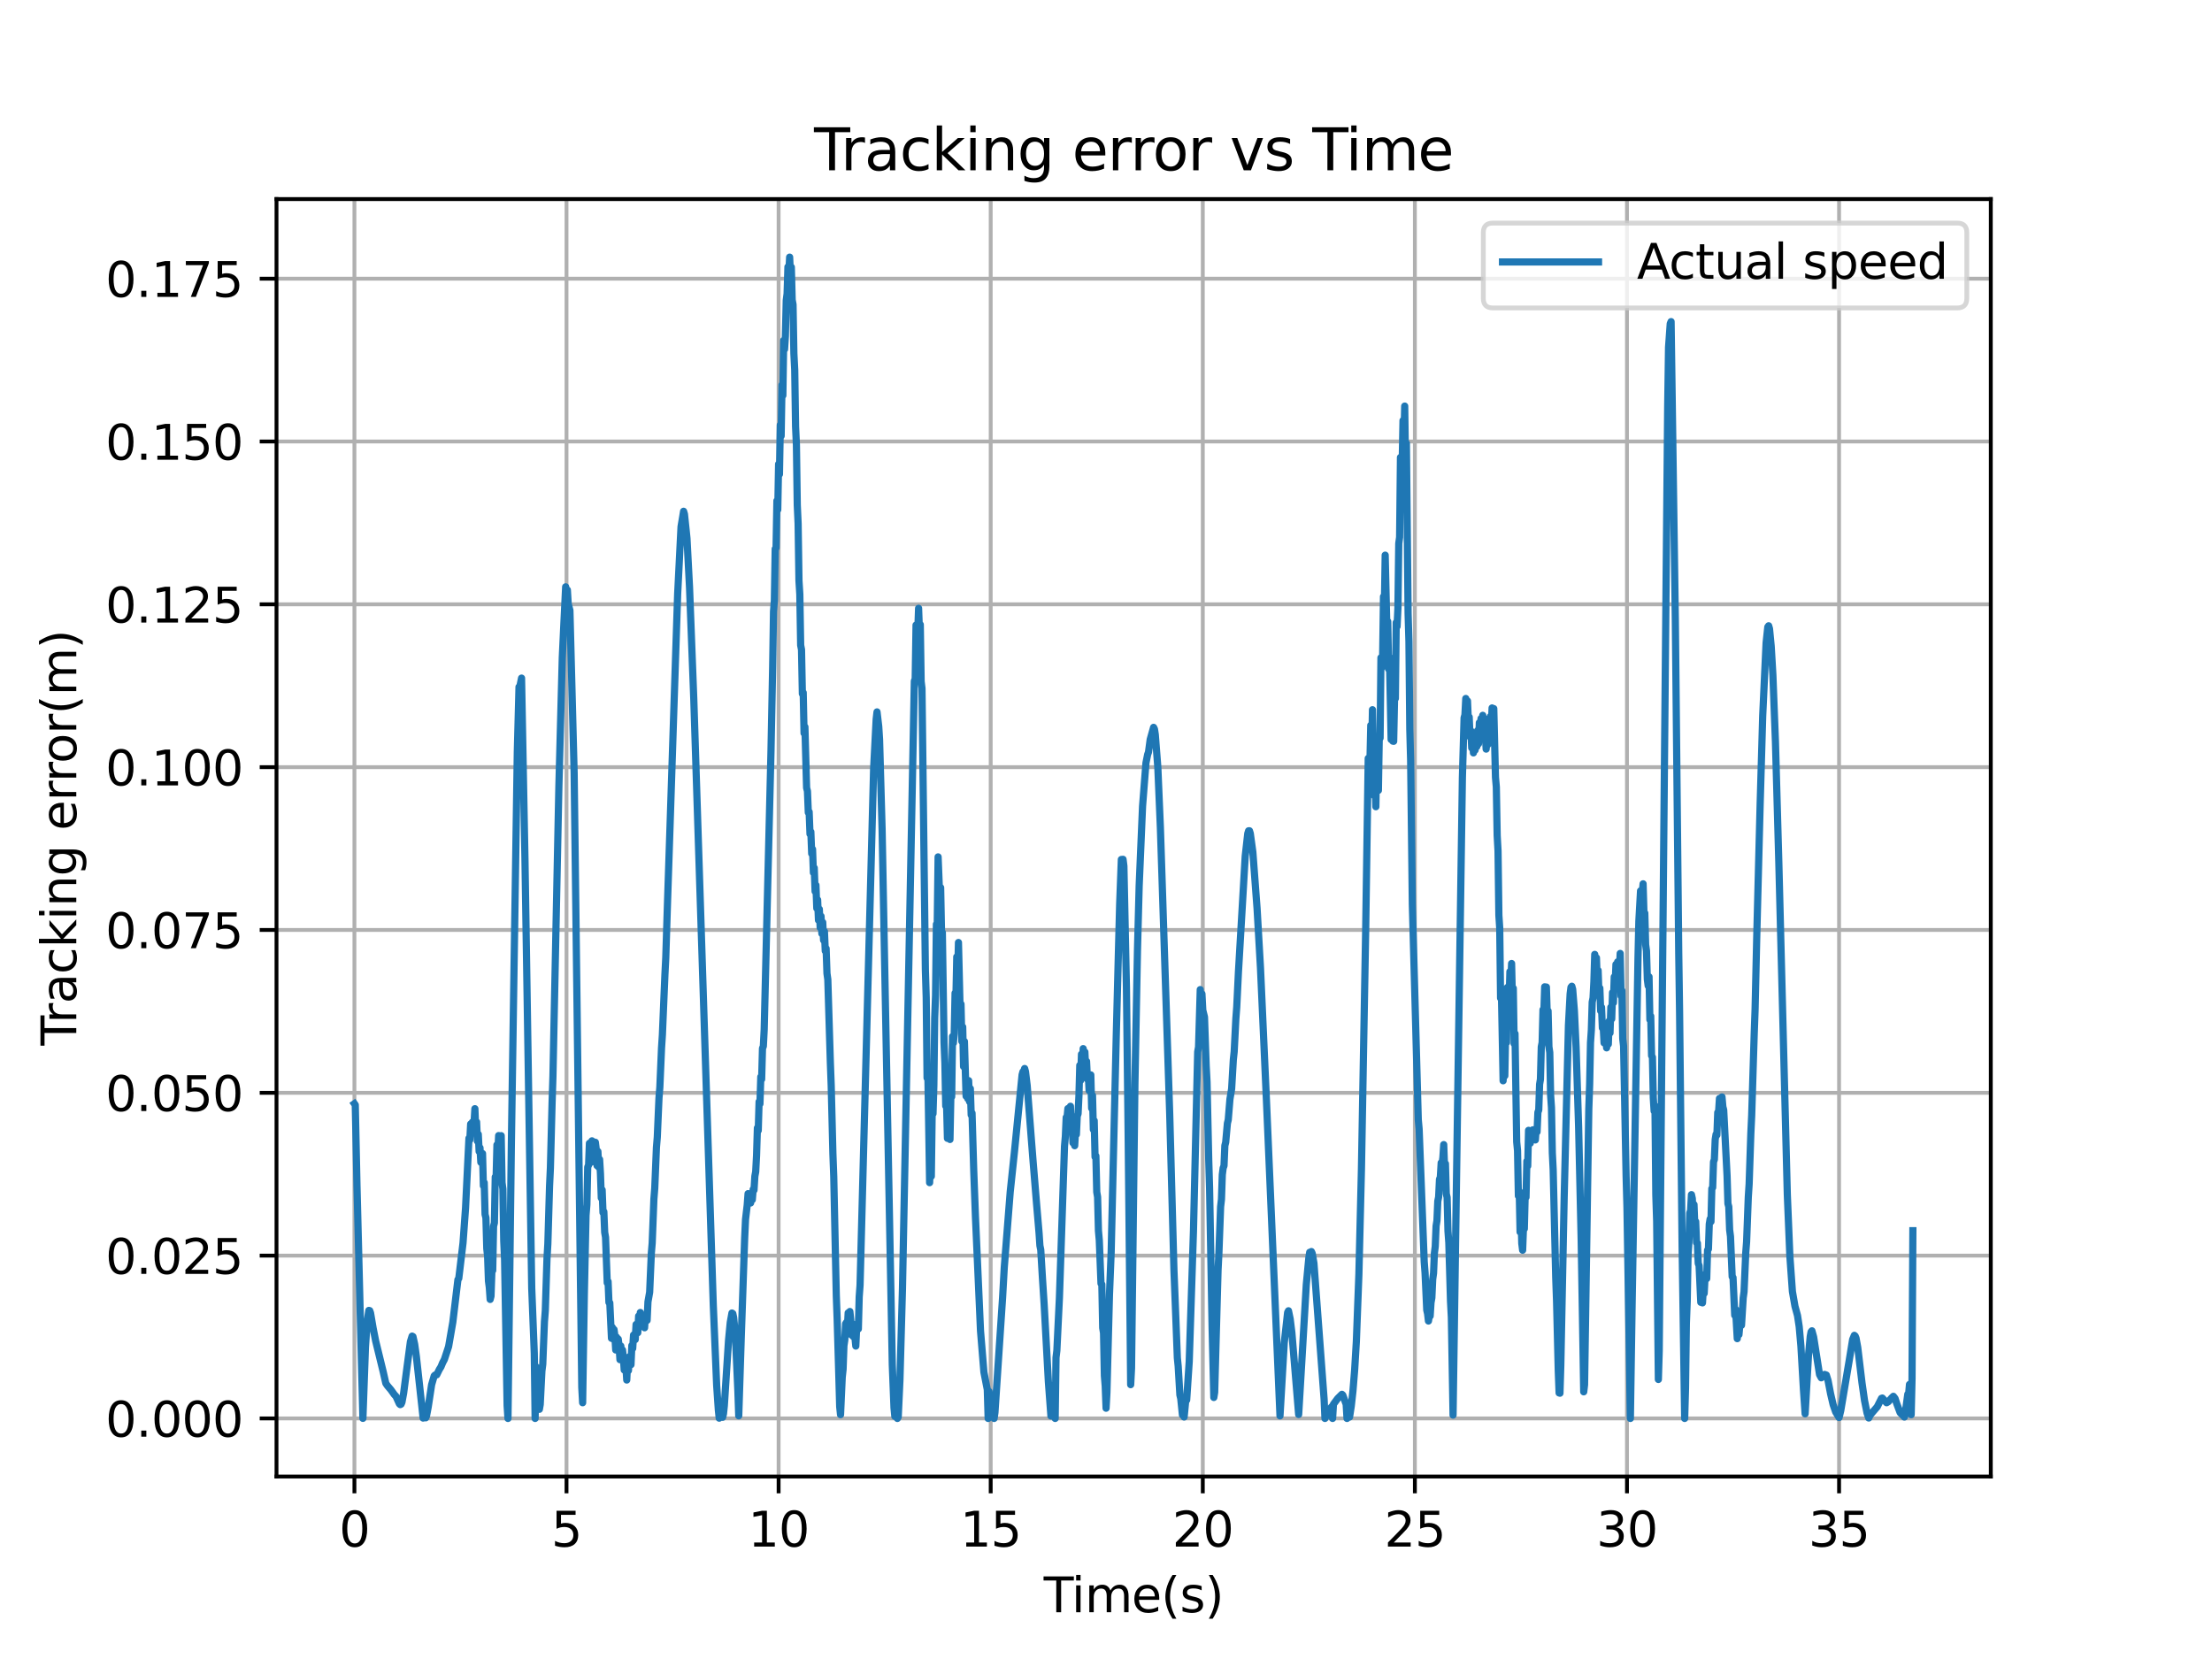 <?xml version="1.0" encoding="utf-8" standalone="no"?>
<!DOCTYPE svg PUBLIC "-//W3C//DTD SVG 1.1//EN"
  "http://www.w3.org/Graphics/SVG/1.1/DTD/svg11.dtd">
<svg xmlns:xlink="http://www.w3.org/1999/xlink" width="460.8pt" height="345.6pt" viewBox="0 0 460.8 345.6" xmlns="http://www.w3.org/2000/svg" version="1.1">
 <defs>
  <style type="text/css">*{stroke-linejoin: round; stroke-linecap: butt}</style>
 </defs>
 <g id="figure_1">
  <g id="patch_1">
   <path d="M 0 345.6 
L 460.8 345.6 
L 460.8 0 
L 0 0 
z
" style="fill: #ffffff"/>
  </g>
  <g id="axes_1">
   <g id="patch_2">
    <path d="M 57.6 307.584 
L 414.72 307.584 
L 414.72 41.472 
L 57.6 41.472 
z
" style="fill: #ffffff"/>
   </g>
   <g id="matplotlib.axis_1">
    <g id="xtick_1">
     <g id="line2d_1">
      <path d="M 73.833 307.584 
L 73.833 41.472 
" clip-path="url(#p544538eb6e)" style="fill: none; stroke: #b0b0b0; stroke-width: 0.8; stroke-linecap: square"/>
     </g>
     <g id="line2d_2">
      <defs>
       <path id="mb0d9f13347" d="M 0 0 
L 0 3.5 
" style="stroke: #000000; stroke-width: 0.8"/>
      </defs>
      <g>
       <use xlink:href="#mb0d9f13347" x="73.833" y="307.584" style="stroke: #000000; stroke-width: 0.8"/>
      </g>
     </g>
     <g id="text_1">
      <!-- 0 -->
      <g transform="translate(70.651 322.182) scale(0.1 -0.1)">
       <defs>
        <path id="DejaVuSans-30" d="M 2034 4250 
Q 1547 4250 1301 3770 
Q 1056 3291 1056 2328 
Q 1056 1369 1301 889 
Q 1547 409 2034 409 
Q 2525 409 2770 889 
Q 3016 1369 3016 2328 
Q 3016 3291 2770 3770 
Q 2525 4250 2034 4250 
z
M 2034 4750 
Q 2819 4750 3233 4129 
Q 3647 3509 3647 2328 
Q 3647 1150 3233 529 
Q 2819 -91 2034 -91 
Q 1250 -91 836 529 
Q 422 1150 422 2328 
Q 422 3509 836 4129 
Q 1250 4750 2034 4750 
z
" transform="scale(0.016)"/>
       </defs>
       <use xlink:href="#DejaVuSans-30"/>
      </g>
     </g>
    </g>
    <g id="xtick_2">
     <g id="line2d_3">
      <path d="M 118.015 307.584 
L 118.015 41.472 
" clip-path="url(#p544538eb6e)" style="fill: none; stroke: #b0b0b0; stroke-width: 0.8; stroke-linecap: square"/>
     </g>
     <g id="line2d_4">
      <g>
       <use xlink:href="#mb0d9f13347" x="118.015" y="307.584" style="stroke: #000000; stroke-width: 0.8"/>
      </g>
     </g>
     <g id="text_2">
      <!-- 5 -->
      <g transform="translate(114.834 322.182) scale(0.1 -0.1)">
       <defs>
        <path id="DejaVuSans-35" d="M 691 4666 
L 3169 4666 
L 3169 4134 
L 1269 4134 
L 1269 2991 
Q 1406 3038 1543 3061 
Q 1681 3084 1819 3084 
Q 2600 3084 3056 2656 
Q 3513 2228 3513 1497 
Q 3513 744 3044 326 
Q 2575 -91 1722 -91 
Q 1428 -91 1123 -41 
Q 819 9 494 109 
L 494 744 
Q 775 591 1075 516 
Q 1375 441 1709 441 
Q 2250 441 2565 725 
Q 2881 1009 2881 1497 
Q 2881 1984 2565 2268 
Q 2250 2553 1709 2553 
Q 1456 2553 1204 2497 
Q 953 2441 691 2322 
L 691 4666 
z
" transform="scale(0.016)"/>
       </defs>
       <use xlink:href="#DejaVuSans-35"/>
      </g>
     </g>
    </g>
    <g id="xtick_3">
     <g id="line2d_5">
      <path d="M 162.198 307.584 
L 162.198 41.472 
" clip-path="url(#p544538eb6e)" style="fill: none; stroke: #b0b0b0; stroke-width: 0.8; stroke-linecap: square"/>
     </g>
     <g id="line2d_6">
      <g>
       <use xlink:href="#mb0d9f13347" x="162.198" y="307.584" style="stroke: #000000; stroke-width: 0.8"/>
      </g>
     </g>
     <g id="text_3">
      <!-- 10 -->
      <g transform="translate(155.836 322.182) scale(0.1 -0.1)">
       <defs>
        <path id="DejaVuSans-31" d="M 794 531 
L 1825 531 
L 1825 4091 
L 703 3866 
L 703 4441 
L 1819 4666 
L 2450 4666 
L 2450 531 
L 3481 531 
L 3481 0 
L 794 0 
L 794 531 
z
" transform="scale(0.016)"/>
       </defs>
       <use xlink:href="#DejaVuSans-31"/>
       <use xlink:href="#DejaVuSans-30" x="63.623"/>
      </g>
     </g>
    </g>
    <g id="xtick_4">
     <g id="line2d_7">
      <path d="M 206.381 307.584 
L 206.381 41.472 
" clip-path="url(#p544538eb6e)" style="fill: none; stroke: #b0b0b0; stroke-width: 0.8; stroke-linecap: square"/>
     </g>
     <g id="line2d_8">
      <g>
       <use xlink:href="#mb0d9f13347" x="206.381" y="307.584" style="stroke: #000000; stroke-width: 0.8"/>
      </g>
     </g>
     <g id="text_4">
      <!-- 15 -->
      <g transform="translate(200.018 322.182) scale(0.1 -0.1)">
       <use xlink:href="#DejaVuSans-31"/>
       <use xlink:href="#DejaVuSans-35" x="63.623"/>
      </g>
     </g>
    </g>
    <g id="xtick_5">
     <g id="line2d_9">
      <path d="M 250.564 307.584 
L 250.564 41.472 
" clip-path="url(#p544538eb6e)" style="fill: none; stroke: #b0b0b0; stroke-width: 0.8; stroke-linecap: square"/>
     </g>
     <g id="line2d_10">
      <g>
       <use xlink:href="#mb0d9f13347" x="250.564" y="307.584" style="stroke: #000000; stroke-width: 0.8"/>
      </g>
     </g>
     <g id="text_5">
      <!-- 20 -->
      <g transform="translate(244.201 322.182) scale(0.1 -0.1)">
       <defs>
        <path id="DejaVuSans-32" d="M 1228 531 
L 3431 531 
L 3431 0 
L 469 0 
L 469 531 
Q 828 903 1448 1529 
Q 2069 2156 2228 2338 
Q 2531 2678 2651 2914 
Q 2772 3150 2772 3378 
Q 2772 3750 2511 3984 
Q 2250 4219 1831 4219 
Q 1534 4219 1204 4116 
Q 875 4013 500 3803 
L 500 4441 
Q 881 4594 1212 4672 
Q 1544 4750 1819 4750 
Q 2544 4750 2975 4387 
Q 3406 4025 3406 3419 
Q 3406 3131 3298 2873 
Q 3191 2616 2906 2266 
Q 2828 2175 2409 1742 
Q 1991 1309 1228 531 
z
" transform="scale(0.016)"/>
       </defs>
       <use xlink:href="#DejaVuSans-32"/>
       <use xlink:href="#DejaVuSans-30" x="63.623"/>
      </g>
     </g>
    </g>
    <g id="xtick_6">
     <g id="line2d_11">
      <path d="M 294.746 307.584 
L 294.746 41.472 
" clip-path="url(#p544538eb6e)" style="fill: none; stroke: #b0b0b0; stroke-width: 0.8; stroke-linecap: square"/>
     </g>
     <g id="line2d_12">
      <g>
       <use xlink:href="#mb0d9f13347" x="294.746" y="307.584" style="stroke: #000000; stroke-width: 0.8"/>
      </g>
     </g>
     <g id="text_6">
      <!-- 25 -->
      <g transform="translate(288.384 322.182) scale(0.1 -0.1)">
       <use xlink:href="#DejaVuSans-32"/>
       <use xlink:href="#DejaVuSans-35" x="63.623"/>
      </g>
     </g>
    </g>
    <g id="xtick_7">
     <g id="line2d_13">
      <path d="M 338.929 307.584 
L 338.929 41.472 
" clip-path="url(#p544538eb6e)" style="fill: none; stroke: #b0b0b0; stroke-width: 0.8; stroke-linecap: square"/>
     </g>
     <g id="line2d_14">
      <g>
       <use xlink:href="#mb0d9f13347" x="338.929" y="307.584" style="stroke: #000000; stroke-width: 0.8"/>
      </g>
     </g>
     <g id="text_7">
      <!-- 30 -->
      <g transform="translate(332.566 322.182) scale(0.1 -0.1)">
       <defs>
        <path id="DejaVuSans-33" d="M 2597 2516 
Q 3050 2419 3304 2112 
Q 3559 1806 3559 1356 
Q 3559 666 3084 287 
Q 2609 -91 1734 -91 
Q 1441 -91 1130 -33 
Q 819 25 488 141 
L 488 750 
Q 750 597 1062 519 
Q 1375 441 1716 441 
Q 2309 441 2620 675 
Q 2931 909 2931 1356 
Q 2931 1769 2642 2001 
Q 2353 2234 1838 2234 
L 1294 2234 
L 1294 2753 
L 1863 2753 
Q 2328 2753 2575 2939 
Q 2822 3125 2822 3475 
Q 2822 3834 2567 4026 
Q 2313 4219 1838 4219 
Q 1578 4219 1281 4162 
Q 984 4106 628 3988 
L 628 4550 
Q 988 4650 1302 4700 
Q 1616 4750 1894 4750 
Q 2613 4750 3031 4423 
Q 3450 4097 3450 3541 
Q 3450 3153 3228 2886 
Q 3006 2619 2597 2516 
z
" transform="scale(0.016)"/>
       </defs>
       <use xlink:href="#DejaVuSans-33"/>
       <use xlink:href="#DejaVuSans-30" x="63.623"/>
      </g>
     </g>
    </g>
    <g id="xtick_8">
     <g id="line2d_15">
      <path d="M 383.112 307.584 
L 383.112 41.472 
" clip-path="url(#p544538eb6e)" style="fill: none; stroke: #b0b0b0; stroke-width: 0.8; stroke-linecap: square"/>
     </g>
     <g id="line2d_16">
      <g>
       <use xlink:href="#mb0d9f13347" x="383.112" y="307.584" style="stroke: #000000; stroke-width: 0.8"/>
      </g>
     </g>
     <g id="text_8">
      <!-- 35 -->
      <g transform="translate(376.749 322.182) scale(0.1 -0.1)">
       <use xlink:href="#DejaVuSans-33"/>
       <use xlink:href="#DejaVuSans-35" x="63.623"/>
      </g>
     </g>
    </g>
    <g id="text_9">
     <!-- Time(s) -->
     <g transform="translate(217.42 335.861) scale(0.1 -0.1)">
      <defs>
       <path id="DejaVuSans-54" d="M -19 4666 
L 3928 4666 
L 3928 4134 
L 2272 4134 
L 2272 0 
L 1638 0 
L 1638 4134 
L -19 4134 
L -19 4666 
z
" transform="scale(0.016)"/>
       <path id="DejaVuSans-69" d="M 603 3500 
L 1178 3500 
L 1178 0 
L 603 0 
L 603 3500 
z
M 603 4863 
L 1178 4863 
L 1178 4134 
L 603 4134 
L 603 4863 
z
" transform="scale(0.016)"/>
       <path id="DejaVuSans-6d" d="M 3328 2828 
Q 3544 3216 3844 3400 
Q 4144 3584 4550 3584 
Q 5097 3584 5394 3201 
Q 5691 2819 5691 2113 
L 5691 0 
L 5113 0 
L 5113 2094 
Q 5113 2597 4934 2840 
Q 4756 3084 4391 3084 
Q 3944 3084 3684 2787 
Q 3425 2491 3425 1978 
L 3425 0 
L 2847 0 
L 2847 2094 
Q 2847 2600 2669 2842 
Q 2491 3084 2119 3084 
Q 1678 3084 1418 2786 
Q 1159 2488 1159 1978 
L 1159 0 
L 581 0 
L 581 3500 
L 1159 3500 
L 1159 2956 
Q 1356 3278 1631 3431 
Q 1906 3584 2284 3584 
Q 2666 3584 2933 3390 
Q 3200 3197 3328 2828 
z
" transform="scale(0.016)"/>
       <path id="DejaVuSans-65" d="M 3597 1894 
L 3597 1613 
L 953 1613 
Q 991 1019 1311 708 
Q 1631 397 2203 397 
Q 2534 397 2845 478 
Q 3156 559 3463 722 
L 3463 178 
Q 3153 47 2828 -22 
Q 2503 -91 2169 -91 
Q 1331 -91 842 396 
Q 353 884 353 1716 
Q 353 2575 817 3079 
Q 1281 3584 2069 3584 
Q 2775 3584 3186 3129 
Q 3597 2675 3597 1894 
z
M 3022 2063 
Q 3016 2534 2758 2815 
Q 2500 3097 2075 3097 
Q 1594 3097 1305 2825 
Q 1016 2553 972 2059 
L 3022 2063 
z
" transform="scale(0.016)"/>
       <path id="DejaVuSans-28" d="M 1984 4856 
Q 1566 4138 1362 3434 
Q 1159 2731 1159 2009 
Q 1159 1288 1364 580 
Q 1569 -128 1984 -844 
L 1484 -844 
Q 1016 -109 783 600 
Q 550 1309 550 2009 
Q 550 2706 781 3412 
Q 1013 4119 1484 4856 
L 1984 4856 
z
" transform="scale(0.016)"/>
       <path id="DejaVuSans-73" d="M 2834 3397 
L 2834 2853 
Q 2591 2978 2328 3040 
Q 2066 3103 1784 3103 
Q 1356 3103 1142 2972 
Q 928 2841 928 2578 
Q 928 2378 1081 2264 
Q 1234 2150 1697 2047 
L 1894 2003 
Q 2506 1872 2764 1633 
Q 3022 1394 3022 966 
Q 3022 478 2636 193 
Q 2250 -91 1575 -91 
Q 1294 -91 989 -36 
Q 684 19 347 128 
L 347 722 
Q 666 556 975 473 
Q 1284 391 1588 391 
Q 1994 391 2212 530 
Q 2431 669 2431 922 
Q 2431 1156 2273 1281 
Q 2116 1406 1581 1522 
L 1381 1569 
Q 847 1681 609 1914 
Q 372 2147 372 2553 
Q 372 3047 722 3315 
Q 1072 3584 1716 3584 
Q 2034 3584 2315 3537 
Q 2597 3491 2834 3397 
z
" transform="scale(0.016)"/>
       <path id="DejaVuSans-29" d="M 513 4856 
L 1013 4856 
Q 1481 4119 1714 3412 
Q 1947 2706 1947 2009 
Q 1947 1309 1714 600 
Q 1481 -109 1013 -844 
L 513 -844 
Q 928 -128 1133 580 
Q 1338 1288 1338 2009 
Q 1338 2731 1133 3434 
Q 928 4138 513 4856 
z
" transform="scale(0.016)"/>
      </defs>
      <use xlink:href="#DejaVuSans-54"/>
      <use xlink:href="#DejaVuSans-69" x="57.959"/>
      <use xlink:href="#DejaVuSans-6d" x="85.742"/>
      <use xlink:href="#DejaVuSans-65" x="183.154"/>
      <use xlink:href="#DejaVuSans-28" x="244.678"/>
      <use xlink:href="#DejaVuSans-73" x="283.691"/>
      <use xlink:href="#DejaVuSans-29" x="335.791"/>
     </g>
    </g>
   </g>
   <g id="matplotlib.axis_2">
    <g id="ytick_1">
     <g id="line2d_17">
      <path d="M 57.6 295.488 
L 414.72 295.488 
" clip-path="url(#p544538eb6e)" style="fill: none; stroke: #b0b0b0; stroke-width: 0.8; stroke-linecap: square"/>
     </g>
     <g id="line2d_18">
      <defs>
       <path id="m4d14cb31b9" d="M 0 0 
L -3.5 0 
" style="stroke: #000000; stroke-width: 0.8"/>
      </defs>
      <g>
       <use xlink:href="#m4d14cb31b9" x="57.6" y="295.488" style="stroke: #000000; stroke-width: 0.8"/>
      </g>
     </g>
     <g id="text_10">
      <!-- 0.000 -->
      <g transform="translate(21.972 299.287) scale(0.1 -0.1)">
       <defs>
        <path id="DejaVuSans-2e" d="M 684 794 
L 1344 794 
L 1344 0 
L 684 0 
L 684 794 
z
" transform="scale(0.016)"/>
       </defs>
       <use xlink:href="#DejaVuSans-30"/>
       <use xlink:href="#DejaVuSans-2e" x="63.623"/>
       <use xlink:href="#DejaVuSans-30" x="95.41"/>
       <use xlink:href="#DejaVuSans-30" x="159.033"/>
       <use xlink:href="#DejaVuSans-30" x="222.656"/>
      </g>
     </g>
    </g>
    <g id="ytick_2">
     <g id="line2d_19">
      <path d="M 57.6 261.568 
L 414.72 261.568 
" clip-path="url(#p544538eb6e)" style="fill: none; stroke: #b0b0b0; stroke-width: 0.8; stroke-linecap: square"/>
     </g>
     <g id="line2d_20">
      <g>
       <use xlink:href="#m4d14cb31b9" x="57.6" y="261.568" style="stroke: #000000; stroke-width: 0.8"/>
      </g>
     </g>
     <g id="text_11">
      <!-- 0.025 -->
      <g transform="translate(21.972 265.368) scale(0.1 -0.1)">
       <use xlink:href="#DejaVuSans-30"/>
       <use xlink:href="#DejaVuSans-2e" x="63.623"/>
       <use xlink:href="#DejaVuSans-30" x="95.41"/>
       <use xlink:href="#DejaVuSans-32" x="159.033"/>
       <use xlink:href="#DejaVuSans-35" x="222.656"/>
      </g>
     </g>
    </g>
    <g id="ytick_3">
     <g id="line2d_21">
      <path d="M 57.6 227.649 
L 414.72 227.649 
" clip-path="url(#p544538eb6e)" style="fill: none; stroke: #b0b0b0; stroke-width: 0.8; stroke-linecap: square"/>
     </g>
     <g id="line2d_22">
      <g>
       <use xlink:href="#m4d14cb31b9" x="57.6" y="227.649" style="stroke: #000000; stroke-width: 0.8"/>
      </g>
     </g>
     <g id="text_12">
      <!-- 0.050 -->
      <g transform="translate(21.972 231.448) scale(0.1 -0.1)">
       <use xlink:href="#DejaVuSans-30"/>
       <use xlink:href="#DejaVuSans-2e" x="63.623"/>
       <use xlink:href="#DejaVuSans-30" x="95.41"/>
       <use xlink:href="#DejaVuSans-35" x="159.033"/>
       <use xlink:href="#DejaVuSans-30" x="222.656"/>
      </g>
     </g>
    </g>
    <g id="ytick_4">
     <g id="line2d_23">
      <path d="M 57.6 193.729 
L 414.72 193.729 
" clip-path="url(#p544538eb6e)" style="fill: none; stroke: #b0b0b0; stroke-width: 0.8; stroke-linecap: square"/>
     </g>
     <g id="line2d_24">
      <g>
       <use xlink:href="#m4d14cb31b9" x="57.6" y="193.729" style="stroke: #000000; stroke-width: 0.8"/>
      </g>
     </g>
     <g id="text_13">
      <!-- 0.075 -->
      <g transform="translate(21.972 197.528) scale(0.1 -0.1)">
       <defs>
        <path id="DejaVuSans-37" d="M 525 4666 
L 3525 4666 
L 3525 4397 
L 1831 0 
L 1172 0 
L 2766 4134 
L 525 4134 
L 525 4666 
z
" transform="scale(0.016)"/>
       </defs>
       <use xlink:href="#DejaVuSans-30"/>
       <use xlink:href="#DejaVuSans-2e" x="63.623"/>
       <use xlink:href="#DejaVuSans-30" x="95.41"/>
       <use xlink:href="#DejaVuSans-37" x="159.033"/>
       <use xlink:href="#DejaVuSans-35" x="222.656"/>
      </g>
     </g>
    </g>
    <g id="ytick_5">
     <g id="line2d_25">
      <path d="M 57.6 159.81 
L 414.72 159.81 
" clip-path="url(#p544538eb6e)" style="fill: none; stroke: #b0b0b0; stroke-width: 0.8; stroke-linecap: square"/>
     </g>
     <g id="line2d_26">
      <g>
       <use xlink:href="#m4d14cb31b9" x="57.6" y="159.81" style="stroke: #000000; stroke-width: 0.8"/>
      </g>
     </g>
     <g id="text_14">
      <!-- 0.100 -->
      <g transform="translate(21.972 163.609) scale(0.1 -0.1)">
       <use xlink:href="#DejaVuSans-30"/>
       <use xlink:href="#DejaVuSans-2e" x="63.623"/>
       <use xlink:href="#DejaVuSans-31" x="95.41"/>
       <use xlink:href="#DejaVuSans-30" x="159.033"/>
       <use xlink:href="#DejaVuSans-30" x="222.656"/>
      </g>
     </g>
    </g>
    <g id="ytick_6">
     <g id="line2d_27">
      <path d="M 57.6 125.89 
L 414.72 125.89 
" clip-path="url(#p544538eb6e)" style="fill: none; stroke: #b0b0b0; stroke-width: 0.8; stroke-linecap: square"/>
     </g>
     <g id="line2d_28">
      <g>
       <use xlink:href="#m4d14cb31b9" x="57.6" y="125.89" style="stroke: #000000; stroke-width: 0.8"/>
      </g>
     </g>
     <g id="text_15">
      <!-- 0.125 -->
      <g transform="translate(21.972 129.689) scale(0.1 -0.1)">
       <use xlink:href="#DejaVuSans-30"/>
       <use xlink:href="#DejaVuSans-2e" x="63.623"/>
       <use xlink:href="#DejaVuSans-31" x="95.41"/>
       <use xlink:href="#DejaVuSans-32" x="159.033"/>
       <use xlink:href="#DejaVuSans-35" x="222.656"/>
      </g>
     </g>
    </g>
    <g id="ytick_7">
     <g id="line2d_29">
      <path d="M 57.6 91.97 
L 414.72 91.97 
" clip-path="url(#p544538eb6e)" style="fill: none; stroke: #b0b0b0; stroke-width: 0.8; stroke-linecap: square"/>
     </g>
     <g id="line2d_30">
      <g>
       <use xlink:href="#m4d14cb31b9" x="57.6" y="91.97" style="stroke: #000000; stroke-width: 0.8"/>
      </g>
     </g>
     <g id="text_16">
      <!-- 0.150 -->
      <g transform="translate(21.972 95.77) scale(0.1 -0.1)">
       <use xlink:href="#DejaVuSans-30"/>
       <use xlink:href="#DejaVuSans-2e" x="63.623"/>
       <use xlink:href="#DejaVuSans-31" x="95.41"/>
       <use xlink:href="#DejaVuSans-35" x="159.033"/>
       <use xlink:href="#DejaVuSans-30" x="222.656"/>
      </g>
     </g>
    </g>
    <g id="ytick_8">
     <g id="line2d_31">
      <path d="M 57.6 58.051 
L 414.72 58.051 
" clip-path="url(#p544538eb6e)" style="fill: none; stroke: #b0b0b0; stroke-width: 0.8; stroke-linecap: square"/>
     </g>
     <g id="line2d_32">
      <g>
       <use xlink:href="#m4d14cb31b9" x="57.6" y="58.051" style="stroke: #000000; stroke-width: 0.8"/>
      </g>
     </g>
     <g id="text_17">
      <!-- 0.175 -->
      <g transform="translate(21.972 61.85) scale(0.1 -0.1)">
       <use xlink:href="#DejaVuSans-30"/>
       <use xlink:href="#DejaVuSans-2e" x="63.623"/>
       <use xlink:href="#DejaVuSans-31" x="95.41"/>
       <use xlink:href="#DejaVuSans-37" x="159.033"/>
       <use xlink:href="#DejaVuSans-35" x="222.656"/>
      </g>
     </g>
    </g>
    <g id="text_18">
     <!-- Tracking error(m) -->
     <g transform="translate(15.892 217.804) rotate(-90) scale(0.1 -0.1)">
      <defs>
       <path id="DejaVuSans-72" d="M 2631 2963 
Q 2534 3019 2420 3045 
Q 2306 3072 2169 3072 
Q 1681 3072 1420 2755 
Q 1159 2438 1159 1844 
L 1159 0 
L 581 0 
L 581 3500 
L 1159 3500 
L 1159 2956 
Q 1341 3275 1631 3429 
Q 1922 3584 2338 3584 
Q 2397 3584 2469 3576 
Q 2541 3569 2628 3553 
L 2631 2963 
z
" transform="scale(0.016)"/>
       <path id="DejaVuSans-61" d="M 2194 1759 
Q 1497 1759 1228 1600 
Q 959 1441 959 1056 
Q 959 750 1161 570 
Q 1363 391 1709 391 
Q 2188 391 2477 730 
Q 2766 1069 2766 1631 
L 2766 1759 
L 2194 1759 
z
M 3341 1997 
L 3341 0 
L 2766 0 
L 2766 531 
Q 2569 213 2275 61 
Q 1981 -91 1556 -91 
Q 1019 -91 701 211 
Q 384 513 384 1019 
Q 384 1609 779 1909 
Q 1175 2209 1959 2209 
L 2766 2209 
L 2766 2266 
Q 2766 2663 2505 2880 
Q 2244 3097 1772 3097 
Q 1472 3097 1187 3025 
Q 903 2953 641 2809 
L 641 3341 
Q 956 3463 1253 3523 
Q 1550 3584 1831 3584 
Q 2591 3584 2966 3190 
Q 3341 2797 3341 1997 
z
" transform="scale(0.016)"/>
       <path id="DejaVuSans-63" d="M 3122 3366 
L 3122 2828 
Q 2878 2963 2633 3030 
Q 2388 3097 2138 3097 
Q 1578 3097 1268 2742 
Q 959 2388 959 1747 
Q 959 1106 1268 751 
Q 1578 397 2138 397 
Q 2388 397 2633 464 
Q 2878 531 3122 666 
L 3122 134 
Q 2881 22 2623 -34 
Q 2366 -91 2075 -91 
Q 1284 -91 818 406 
Q 353 903 353 1747 
Q 353 2603 823 3093 
Q 1294 3584 2113 3584 
Q 2378 3584 2631 3529 
Q 2884 3475 3122 3366 
z
" transform="scale(0.016)"/>
       <path id="DejaVuSans-6b" d="M 581 4863 
L 1159 4863 
L 1159 1991 
L 2875 3500 
L 3609 3500 
L 1753 1863 
L 3688 0 
L 2938 0 
L 1159 1709 
L 1159 0 
L 581 0 
L 581 4863 
z
" transform="scale(0.016)"/>
       <path id="DejaVuSans-6e" d="M 3513 2113 
L 3513 0 
L 2938 0 
L 2938 2094 
Q 2938 2591 2744 2837 
Q 2550 3084 2163 3084 
Q 1697 3084 1428 2787 
Q 1159 2491 1159 1978 
L 1159 0 
L 581 0 
L 581 3500 
L 1159 3500 
L 1159 2956 
Q 1366 3272 1645 3428 
Q 1925 3584 2291 3584 
Q 2894 3584 3203 3211 
Q 3513 2838 3513 2113 
z
" transform="scale(0.016)"/>
       <path id="DejaVuSans-67" d="M 2906 1791 
Q 2906 2416 2648 2759 
Q 2391 3103 1925 3103 
Q 1463 3103 1205 2759 
Q 947 2416 947 1791 
Q 947 1169 1205 825 
Q 1463 481 1925 481 
Q 2391 481 2648 825 
Q 2906 1169 2906 1791 
z
M 3481 434 
Q 3481 -459 3084 -895 
Q 2688 -1331 1869 -1331 
Q 1566 -1331 1297 -1286 
Q 1028 -1241 775 -1147 
L 775 -588 
Q 1028 -725 1275 -790 
Q 1522 -856 1778 -856 
Q 2344 -856 2625 -561 
Q 2906 -266 2906 331 
L 2906 616 
Q 2728 306 2450 153 
Q 2172 0 1784 0 
Q 1141 0 747 490 
Q 353 981 353 1791 
Q 353 2603 747 3093 
Q 1141 3584 1784 3584 
Q 2172 3584 2450 3431 
Q 2728 3278 2906 2969 
L 2906 3500 
L 3481 3500 
L 3481 434 
z
" transform="scale(0.016)"/>
       <path id="DejaVuSans-20" transform="scale(0.016)"/>
       <path id="DejaVuSans-6f" d="M 1959 3097 
Q 1497 3097 1228 2736 
Q 959 2375 959 1747 
Q 959 1119 1226 758 
Q 1494 397 1959 397 
Q 2419 397 2687 759 
Q 2956 1122 2956 1747 
Q 2956 2369 2687 2733 
Q 2419 3097 1959 3097 
z
M 1959 3584 
Q 2709 3584 3137 3096 
Q 3566 2609 3566 1747 
Q 3566 888 3137 398 
Q 2709 -91 1959 -91 
Q 1206 -91 779 398 
Q 353 888 353 1747 
Q 353 2609 779 3096 
Q 1206 3584 1959 3584 
z
" transform="scale(0.016)"/>
      </defs>
      <use xlink:href="#DejaVuSans-54"/>
      <use xlink:href="#DejaVuSans-72" x="46.334"/>
      <use xlink:href="#DejaVuSans-61" x="87.447"/>
      <use xlink:href="#DejaVuSans-63" x="148.727"/>
      <use xlink:href="#DejaVuSans-6b" x="203.707"/>
      <use xlink:href="#DejaVuSans-69" x="261.617"/>
      <use xlink:href="#DejaVuSans-6e" x="289.4"/>
      <use xlink:href="#DejaVuSans-67" x="352.779"/>
      <use xlink:href="#DejaVuSans-20" x="416.256"/>
      <use xlink:href="#DejaVuSans-65" x="448.043"/>
      <use xlink:href="#DejaVuSans-72" x="509.566"/>
      <use xlink:href="#DejaVuSans-72" x="548.93"/>
      <use xlink:href="#DejaVuSans-6f" x="587.793"/>
      <use xlink:href="#DejaVuSans-72" x="648.975"/>
      <use xlink:href="#DejaVuSans-28" x="690.088"/>
      <use xlink:href="#DejaVuSans-6d" x="729.102"/>
      <use xlink:href="#DejaVuSans-29" x="826.514"/>
     </g>
    </g>
   </g>
   <g id="line2d_33">
    <path d="M 73.833 229.925 
L 74.009 230.171 
L 74.009 230.171 
L 74.363 246.918 
L 74.363 246.918 
L 75.07 274.88 
L 75.07 274.88 
L 75.6 295.472 
L 75.6 295.472 
L 76.13 280.676 
L 76.13 280.676 
L 76.484 275.323 
L 76.484 275.323 
L 76.837 272.984 
L 76.837 272.984 
L 77.014 273.026 
L 77.014 273.026 
L 77.191 273.528 
L 77.191 273.528 
L 77.721 276.642 
L 77.721 276.642 
L 78.251 279.325 
L 78.251 279.325 
L 79.842 285.84 
L 79.842 285.84 
L 80.372 288.174 
L 80.372 288.174 
L 80.725 288.686 
L 80.725 288.686 
L 81.432 289.517 
L 81.432 289.517 
L 82.139 290.509 
L 82.139 290.509 
L 82.493 290.89 
L 82.493 290.89 
L 83.199 292.45 
L 83.199 292.45 
L 83.376 292.606 
L 83.376 292.606 
L 83.553 292.517 
L 83.553 292.517 
L 83.73 292.12 
L 83.73 292.12 
L 84.083 290.225 
L 84.083 290.225 
L 84.79 284.799 
L 84.79 284.799 
L 85.497 279.482 
L 85.497 279.482 
L 85.85 278.337 
L 85.85 278.337 
L 86.027 278.436 
L 86.027 278.436 
L 86.381 280.032 
L 86.381 280.032 
L 86.734 282.558 
L 86.734 282.558 
L 88.148 295.409 
L 88.148 295.409 
L 88.325 295.096 
L 88.325 295.096 
L 88.501 295.082 
L 88.501 295.082 
L 88.678 295.36 
L 88.678 295.36 
L 88.855 294.937 
L 88.855 294.937 
L 89.208 293.082 
L 89.208 293.082 
L 89.915 288.457 
L 89.915 288.457 
L 90.445 286.632 
L 90.445 286.632 
L 90.622 286.45 
L 90.622 286.45 
L 90.976 286.4 
L 90.976 286.4 
L 91.506 285.309 
L 91.506 285.309 
L 91.859 284.734 
L 91.859 284.734 
L 92.213 283.878 
L 92.213 283.878 
L 92.566 283.216 
L 92.566 283.216 
L 93.45 280.517 
L 93.45 280.517 
L 94.334 275.41 
L 94.334 275.41 
L 95.394 266.568 
L 95.394 266.568 
L 95.571 266.324 
L 95.571 266.324 
L 96.454 258.928 
L 96.454 258.928 
L 96.984 251.61 
L 96.984 251.61 
L 97.691 237.118 
L 97.691 237.118 
L 97.868 237.483 
L 97.868 237.483 
L 98.045 234.155 
L 98.045 234.155 
L 98.222 235.62 
L 98.222 235.62 
L 98.398 233.777 
L 98.398 233.777 
L 98.575 235.195 
L 98.575 235.195 
L 98.752 233.912 
L 98.752 233.912 
L 98.929 230.961 
L 98.929 230.961 
L 99.105 235.57 
L 99.105 235.57 
L 99.282 233.724 
L 99.282 233.724 
L 99.459 237.731 
L 99.459 237.731 
L 99.635 236.293 
L 99.635 236.293 
L 99.812 239.867 
L 99.812 239.867 
L 99.989 239.103 
L 99.989 239.103 
L 100.166 242.132 
L 100.166 242.132 
L 100.342 242.284 
L 100.342 242.284 
L 100.519 240.304 
L 100.519 240.304 
L 100.696 247.032 
L 100.696 247.032 
L 100.873 246.37 
L 100.873 246.37 
L 101.049 252.984 
L 101.049 252.984 
L 101.226 253.687 
L 101.226 253.687 
L 101.403 260.094 
L 101.403 260.094 
L 101.579 261.738 
L 101.579 261.738 
L 101.756 266.854 
L 101.756 266.854 
L 101.933 268.187 
L 101.933 268.187 
L 102.11 270.694 
L 102.11 270.694 
L 102.286 270.009 
L 102.286 270.009 
L 102.463 264.925 
L 102.463 264.925 
L 102.64 264.662 
L 102.64 264.662 
L 102.817 255.46 
L 102.817 255.46 
L 102.993 254.742 
L 102.993 254.742 
L 103.17 245.177 
L 103.17 245.177 
L 103.347 245.499 
L 103.347 245.499 
L 103.524 238.492 
L 103.524 238.492 
L 103.7 240.23 
L 103.7 240.23 
L 103.877 236.56 
L 103.877 236.56 
L 104.054 239.437 
L 104.054 239.437 
L 104.23 238.962 
L 104.23 238.962 
L 104.407 236.579 
L 104.407 236.579 
L 104.584 246.376 
L 104.584 246.376 
L 104.761 247.684 
L 104.761 247.684 
L 104.937 258.429 
L 104.937 258.429 
L 105.114 262.363 
L 105.114 262.363 
L 105.644 292.841 
L 105.644 292.841 
L 105.821 295.488 
L 105.821 295.488 
L 106.528 238.256 
L 106.528 238.256 
L 107.765 156.599 
L 107.765 156.599 
L 108.119 143.097 
L 108.119 143.097 
L 108.295 143.002 
L 108.295 143.002 
L 108.649 141.262 
L 108.649 141.262 
L 109.356 178.839 
L 109.356 178.839 
L 110.769 268.34 
L 110.769 268.34 
L 111.3 281.904 
L 111.3 281.904 
L 111.476 295.488 
L 111.476 295.488 
L 111.653 284.71 
L 111.653 284.71 
L 111.83 290.296 
L 111.83 290.296 
L 112.007 291.571 
L 112.183 291.5 
L 112.183 291.5 
L 112.36 293.586 
L 112.36 293.586 
L 112.537 292.583 
L 112.537 292.583 
L 112.89 285.594 
L 112.89 285.594 
L 113.067 284.195 
L 113.067 284.195 
L 113.42 275.309 
L 113.42 275.309 
L 113.597 273.024 
L 113.597 273.024 
L 113.951 262.104 
L 113.951 262.104 
L 114.127 259.107 
L 114.127 259.107 
L 114.481 247.098 
L 114.481 247.098 
L 114.658 243.343 
L 114.658 243.343 
L 115.011 229.718 
L 115.011 229.718 
L 115.188 224.227 
L 115.188 224.227 
L 116.425 163.876 
L 116.425 163.876 
L 117.132 137.026 
L 117.132 137.026 
L 117.485 129.51 
L 117.485 129.51 
L 117.839 122.246 
L 117.839 122.246 
L 118.015 124.289 
L 118.015 124.289 
L 118.192 122.894 
L 118.192 122.894 
L 118.369 125.828 
L 118.369 125.828 
L 118.722 127.131 
L 118.722 127.131 
L 119.606 161.058 
L 119.606 161.058 
L 121.197 289.017 
L 121.197 289.017 
L 121.373 292.218 
L 121.373 292.218 
L 121.727 269.658 
L 121.727 269.658 
L 122.08 253.164 
L 122.08 253.164 
L 122.257 250.971 
L 122.257 250.971 
L 122.434 243.103 
L 122.434 243.103 
L 122.61 242.719 
L 122.61 242.719 
L 122.787 238.156 
L 122.787 238.156 
L 122.964 239.013 
L 122.964 239.013 
L 123.141 242.122 
L 123.141 242.122 
L 123.317 237.658 
L 123.317 237.658 
L 123.494 240.704 
L 123.494 240.704 
L 123.671 237.869 
L 123.671 237.869 
L 123.848 240.104 
L 123.848 240.104 
L 124.024 237.954 
L 124.024 237.954 
L 124.201 239.367 
L 124.201 239.367 
L 124.378 242.826 
L 124.554 239.869 
L 124.554 239.869 
L 124.731 243.153 
L 124.731 243.153 
L 124.908 241.516 
L 124.908 241.516 
L 125.085 244.476 
L 125.085 244.476 
L 125.261 249.56 
L 125.261 249.56 
L 125.438 247.878 
L 125.438 247.878 
L 125.615 252.612 
L 125.615 252.612 
L 125.792 252.416 
L 125.792 252.416 
L 125.968 256.725 
L 125.968 256.725 
L 126.145 257.745 
L 126.145 257.745 
L 126.499 267.241 
L 126.499 267.241 
L 126.675 266.962 
L 126.675 266.962 
L 126.852 271.316 
L 126.852 271.316 
L 127.029 271.405 
L 127.029 271.405 
L 127.382 278.791 
L 127.382 278.791 
L 127.559 276.52 
L 127.559 276.52 
L 127.736 278.949 
L 127.736 278.949 
L 127.912 276.969 
L 127.912 276.969 
L 128.089 278.266 
L 128.089 278.266 
L 128.266 281.224 
L 128.266 281.224 
L 128.443 278.561 
L 128.619 280.592 
L 128.619 280.592 
L 128.796 278.962 
L 128.796 278.962 
L 128.973 280.515 
L 128.973 280.515 
L 129.149 283.244 
L 129.149 283.244 
L 129.326 280.391 
L 129.326 280.391 
L 129.503 282.419 
L 129.503 282.419 
L 129.68 281.228 
L 129.68 281.228 
L 129.856 282.775 
L 129.856 282.775 
L 130.033 285.391 
L 130.033 285.391 
L 130.21 283.068 
L 130.21 283.068 
L 130.387 284.647 
L 130.387 284.647 
L 130.563 287.486 
L 130.563 287.486 
L 130.74 283.923 
L 130.74 283.923 
L 130.917 285.521 
L 130.917 285.521 
L 131.094 282.628 
L 131.094 282.628 
L 131.27 282.84 
L 131.27 282.84 
L 131.447 284.288 
L 131.447 284.288 
L 131.624 280.296 
L 131.624 280.296 
L 131.8 280.919 
L 131.8 280.919 
L 131.977 278.106 
L 131.977 278.106 
L 132.154 277.972 
L 132.154 277.972 
L 132.331 279.056 
L 132.331 279.056 
L 132.507 275.906 
L 132.507 275.906 
L 132.684 276.161 
L 132.684 276.161 
L 132.861 277.633 
L 132.861 277.633 
L 133.038 274.15 
L 133.038 274.15 
L 133.214 275.163 
L 133.214 275.163 
L 133.391 273.412 
L 133.391 273.412 
L 133.568 274.059 
L 133.568 274.059 
L 133.744 275.895 
L 133.744 275.895 
L 133.921 274.136 
L 133.921 274.136 
L 134.098 275.002 
L 134.275 276.6 
L 134.451 274.078 
L 134.451 274.078 
L 134.628 274.359 
L 134.628 274.359 
L 134.805 275.053 
L 134.805 275.053 
L 134.982 271.184 
L 134.982 271.184 
L 135.335 269.192 
L 135.335 269.192 
L 135.689 261.022 
L 135.689 261.022 
L 135.865 258.948 
L 135.865 258.948 
L 136.219 249.762 
L 136.219 249.762 
L 136.395 247.534 
L 136.395 247.534 
L 136.749 239.016 
L 136.749 239.016 
L 136.926 236.894 
L 136.926 236.894 
L 137.279 228.726 
L 137.279 228.726 
L 137.456 226.519 
L 137.456 226.519 
L 137.809 218.314 
L 137.809 218.314 
L 137.986 215.592 
L 137.986 215.592 
L 138.516 203.01 
L 138.516 203.01 
L 138.693 199.532 
L 138.693 199.532 
L 139.046 188.264 
L 139.046 188.264 
L 139.577 172.175 
L 139.577 172.175 
L 140.637 139.839 
L 140.637 139.839 
L 141.167 123.76 
L 141.167 123.76 
L 141.874 109.714 
L 141.874 109.714 
L 142.228 107.603 
L 142.228 107.603 
L 142.404 106.51 
L 142.404 106.51 
L 142.581 107.099 
L 142.581 107.099 
L 142.934 110.423 
L 142.934 110.423 
L 143.111 112.169 
L 143.111 112.169 
L 143.641 122.326 
L 143.641 122.326 
L 144.525 145.535 
L 144.525 145.535 
L 148.59 271.865 
L 148.59 271.865 
L 149.297 288.632 
L 149.297 288.632 
L 149.65 293.781 
L 149.65 293.781 
L 149.827 295.427 
L 150.004 294.133 
L 150.357 294.548 
L 150.357 294.548 
L 150.534 295.245 
L 150.534 295.245 
L 150.711 294.522 
L 150.711 294.522 
L 150.887 292.86 
L 150.887 292.86 
L 151.771 279.166 
L 151.771 279.166 
L 152.124 275.492 
L 152.124 275.492 
L 152.478 273.523 
L 152.478 273.523 
L 152.655 273.649 
L 152.655 273.649 
L 152.831 274.455 
L 152.831 274.455 
L 153.185 277.96 
L 153.185 277.96 
L 153.715 289.758 
L 153.715 289.758 
L 153.892 294.937 
L 153.892 294.937 
L 154.422 278.452 
L 154.422 278.452 
L 155.129 257.901 
L 155.129 257.901 
L 155.306 254.038 
L 155.306 254.038 
L 155.659 251.017 
L 155.659 251.017 
L 155.836 248.655 
L 155.836 248.655 
L 156.013 250.485 
L 156.013 250.485 
L 156.189 248.775 
L 156.189 248.775 
L 156.366 250.604 
L 156.366 250.604 
L 156.543 248.899 
L 156.543 248.899 
L 156.719 249.933 
L 156.719 249.933 
L 156.896 247.771 
L 156.896 247.771 
L 157.073 247.923 
L 157.073 247.923 
L 157.25 245.029 
L 157.25 245.029 
L 157.426 244.093 
L 157.426 244.093 
L 157.603 240.758 
L 157.78 234.973 
L 157.78 234.973 
L 157.957 235.511 
L 157.957 235.511 
L 158.133 229.501 
L 158.133 229.501 
L 158.31 229.951 
L 158.31 229.951 
L 158.487 224.322 
L 158.487 224.322 
L 158.664 224.833 
L 158.664 224.833 
L 158.84 218.374 
L 158.84 218.374 
L 159.017 217.979 
L 159.017 217.979 
L 159.194 214.474 
L 159.194 214.474 
L 160.608 156.595 
L 160.608 156.595 
L 160.961 138.861 
L 160.961 138.861 
L 161.138 127.389 
L 161.138 127.389 
L 161.314 125.133 
L 161.314 125.133 
L 161.491 114.334 
L 161.491 114.334 
L 161.668 114.132 
L 161.668 114.132 
L 161.845 104.312 
L 161.845 104.312 
L 162.021 106.187 
L 162.021 106.187 
L 162.198 96.674 
L 162.198 96.674 
L 162.375 98.803 
L 162.375 98.803 
L 162.552 88.53 
L 162.552 88.53 
L 162.728 90.825 
L 162.728 90.825 
L 162.905 80.189 
L 162.905 80.189 
L 163.082 82.39 
L 163.082 82.39 
L 163.259 70.908 
L 163.259 70.908 
L 163.435 72.769 
L 163.435 72.769 
L 163.612 70.037 
L 163.612 70.037 
L 163.789 62.558 
L 163.965 61.203 
L 163.965 61.203 
L 164.142 55.594 
L 164.142 55.594 
L 164.319 56.993 
L 164.319 56.993 
L 164.496 53.568 
L 164.496 53.568 
L 164.672 57.39 
L 164.672 57.39 
L 164.849 55.651 
L 164.849 55.651 
L 165.026 62.487 
L 165.026 62.487 
L 165.203 63.435 
L 165.203 63.435 
L 165.379 73.606 
L 165.379 73.606 
L 165.556 77.054 
L 165.556 77.054 
L 165.733 88.88 
L 165.733 88.88 
L 165.909 92.681 
L 165.909 92.681 
L 166.086 105.214 
L 166.086 105.214 
L 166.263 109.066 
L 166.263 109.066 
L 166.44 120.981 
L 166.44 120.981 
L 166.616 123.791 
L 166.616 123.791 
L 166.793 134.408 
L 166.793 134.408 
L 166.97 135.328 
L 166.97 135.328 
L 167.147 144.54 
L 167.147 144.54 
L 167.323 144.289 
L 167.323 144.289 
L 167.5 152.739 
L 167.5 152.739 
L 167.677 151.421 
L 167.677 151.421 
L 168.03 164.127 
L 168.03 164.127 
L 168.207 164.809 
L 168.207 164.809 
L 168.384 169.268 
L 168.384 169.268 
L 168.56 169.121 
L 168.56 169.121 
L 168.737 173.744 
L 168.737 173.744 
L 168.914 173.273 
L 168.914 173.273 
L 169.091 177.836 
L 169.091 177.836 
L 169.267 176.904 
L 169.267 176.904 
L 169.444 181.799 
L 169.444 181.799 
L 169.621 180.802 
L 169.621 180.802 
L 169.798 185.693 
L 169.798 185.693 
L 169.974 184.39 
L 169.974 184.39 
L 170.151 189.218 
L 170.151 189.218 
L 170.328 187.449 
L 170.328 187.449 
L 170.504 191.698 
L 170.504 191.698 
L 170.681 189.39 
L 170.681 189.39 
L 170.858 193.246 
L 170.858 193.246 
L 171.035 190.862 
L 171.035 190.862 
L 171.211 194.488 
L 171.211 194.488 
L 171.388 192.14 
L 171.388 192.14 
L 171.565 195.858 
L 171.565 195.858 
L 171.742 194.022 
L 171.742 194.022 
L 171.918 198.113 
L 171.918 198.113 
L 172.095 197.587 
L 172.095 197.587 
L 172.272 202.775 
L 172.272 202.775 
L 172.449 204.038 
L 172.449 204.038 
L 172.979 221.391 
L 172.979 221.391 
L 173.155 226.132 
L 173.155 226.132 
L 173.509 240.369 
L 173.509 240.369 
L 173.686 245.115 
L 173.686 245.115 
L 174.216 269.904 
L 174.216 269.904 
L 174.393 274.701 
L 174.393 274.701 
L 174.746 286.773 
L 174.746 286.773 
L 174.923 293.036 
L 174.923 293.036 
L 175.099 294.709 
L 175.453 286.882 
L 175.453 286.882 
L 175.63 285.256 
L 175.63 285.256 
L 175.806 280.321 
L 175.806 280.321 
L 175.983 279.173 
L 175.983 279.173 
L 176.16 275.759 
L 176.16 275.759 
L 176.337 275.482 
L 176.337 275.482 
L 176.513 276.838 
L 176.513 276.838 
L 176.69 273.493 
L 176.69 273.493 
L 176.867 274.98 
L 176.867 274.98 
L 177.044 273.208 
L 177.044 273.208 
L 177.22 274.916 
L 177.22 274.916 
L 177.397 278.128 
L 177.397 278.128 
L 177.574 275.758 
L 177.574 275.758 
L 177.75 278.425 
L 177.75 278.425 
L 177.927 276.886 
L 177.927 276.886 
L 178.281 280.41 
L 178.281 280.41 
L 178.457 276.588 
L 178.457 276.588 
L 178.634 276.551 
L 178.634 276.551 
L 178.811 276.843 
L 178.811 276.843 
L 178.988 270.153 
L 179.164 267.747 
L 179.164 267.747 
L 181.992 160.141 
L 181.992 160.141 
L 182.522 149.837 
L 182.522 149.837 
L 182.699 148.304 
L 182.699 148.304 
L 183.052 151.309 
L 183.052 151.309 
L 183.229 154.081 
L 183.229 154.081 
L 183.759 172.752 
L 183.759 172.752 
L 184.29 200.885 
L 184.29 200.885 
L 185.88 284.303 
L 185.88 284.303 
L 186.234 293.248 
L 186.234 293.248 
L 186.41 295.055 
L 186.41 295.055 
L 186.587 293.375 
L 186.587 293.375 
L 186.764 293.274 
L 186.94 295.488 
L 186.94 295.488 
L 187.117 295.168 
L 187.117 295.168 
L 187.471 287.478 
L 187.471 287.478 
L 188.001 268.466 
L 188.001 268.466 
L 190.475 141.861 
L 190.475 141.861 
L 190.652 141.441 
L 190.652 141.441 
L 190.829 130.21 
L 190.829 130.21 
L 191.005 132.059 
L 191.005 132.059 
L 191.182 131.682 
L 191.182 131.682 
L 191.359 126.716 
L 191.359 126.716 
L 191.535 131.447 
L 191.535 131.447 
L 191.712 130.111 
L 191.712 130.111 
L 191.889 141.953 
L 191.889 141.953 
L 192.066 143.395 
L 192.066 143.395 
L 192.773 201.995 
L 192.773 201.995 
L 192.949 207.806 
L 192.949 207.806 
L 193.126 224.566 
L 193.126 224.566 
L 193.303 224.319 
L 193.303 224.319 
L 193.656 246.368 
L 193.656 246.368 
L 193.833 241.573 
L 193.833 241.573 
L 194.01 245.056 
L 194.01 245.056 
L 194.186 231.86 
L 194.186 231.86 
L 194.363 232.007 
L 194.363 232.007 
L 194.54 226.124 
L 194.54 226.124 
L 194.717 212.053 
L 194.717 212.053 
L 194.893 207.354 
L 194.893 207.354 
L 195.07 192.528 
L 195.07 192.528 
L 195.247 192.322 
L 195.247 192.322 
L 195.424 178.506 
L 195.424 178.506 
L 195.777 187.394 
L 195.777 187.394 
L 195.954 184.898 
L 195.954 184.898 
L 196.13 193.925 
L 196.13 193.925 
L 196.307 194.272 
L 196.307 194.272 
L 196.661 217.158 
L 196.661 217.158 
L 196.837 221.497 
L 196.837 221.497 
L 197.014 230.399 
L 197.014 230.399 
L 197.191 230.147 
L 197.191 230.147 
L 197.368 237.137 
L 197.368 237.137 
L 197.544 230.799 
L 197.544 230.799 
L 197.721 236.477 
L 197.721 236.477 
L 197.898 237.372 
L 197.898 237.372 
L 198.075 228.582 
L 198.075 228.582 
L 198.251 228.472 
L 198.251 228.472 
L 198.428 215.915 
L 198.428 215.915 
L 198.605 217.294 
L 198.605 217.294 
L 198.781 215.351 
L 198.781 215.351 
L 198.958 206.874 
L 198.958 206.874 
L 199.135 207.841 
L 199.135 207.841 
L 199.312 199.321 
L 199.312 199.321 
L 199.488 203.962 
L 199.488 203.962 
L 199.665 196.338 
L 199.665 196.338 
L 200.019 210.736 
L 200.019 210.736 
L 200.195 209.171 
L 200.195 209.171 
L 200.372 216.933 
L 200.372 216.933 
L 200.549 213.929 
L 200.549 213.929 
L 200.725 222.181 
L 200.725 222.181 
L 200.902 216.938 
L 200.902 216.938 
L 201.256 228.352 
L 201.256 228.352 
L 201.432 225.382 
L 201.432 225.382 
L 201.609 228.864 
L 201.609 228.864 
L 201.786 225.113 
L 201.786 225.113 
L 201.963 229.483 
L 201.963 229.483 
L 202.139 226.771 
L 202.139 226.771 
L 202.316 232.263 
L 202.316 232.263 
L 202.493 231.882 
L 202.493 231.882 
L 202.846 243.823 
L 202.846 243.823 
L 203.2 253.371 
L 203.2 253.371 
L 204.26 277.238 
L 204.26 277.238 
L 204.967 285.848 
L 204.967 285.848 
L 205.674 289.479 
L 205.674 289.479 
L 205.851 295.488 
L 205.851 295.488 
L 206.027 289.87 
L 206.027 289.87 
L 206.204 291.327 
L 206.204 291.327 
L 206.381 291.439 
L 206.381 291.439 
L 206.558 292.723 
L 206.558 292.723 
L 206.734 293.154 
L 206.734 293.154 
L 207.088 295.488 
L 207.088 295.488 
L 207.265 294.252 
L 207.265 294.252 
L 208.855 270.34 
L 208.855 270.34 
L 209.209 264.005 
L 209.209 264.005 
L 210.446 248.287 
L 210.446 248.287 
L 211.329 239.932 
L 211.329 239.932 
L 212.92 223.899 
L 212.92 223.899 
L 213.097 223.26 
L 213.097 223.26 
L 213.273 223.148 
L 213.273 223.148 
L 213.45 222.591 
L 213.45 222.591 
L 213.627 223.227 
L 213.627 223.227 
L 213.98 226.135 
L 213.98 226.135 
L 214.864 237.528 
L 214.864 237.528 
L 215.217 241.994 
L 215.217 241.994 
L 215.924 250.633 
L 215.924 250.633 
L 216.455 256.87 
L 216.455 256.87 
L 216.631 259.49 
L 216.631 259.49 
L 216.808 260.351 
L 216.808 260.351 
L 217.161 266.251 
L 217.161 266.251 
L 217.515 271.717 
L 217.515 271.717 
L 218.399 287.897 
L 218.399 287.897 
L 218.929 294.978 
L 218.929 294.978 
L 219.105 293.978 
L 219.636 288.465 
L 219.636 288.465 
L 219.812 295.488 
L 219.812 295.488 
L 219.989 282.795 
L 219.989 282.795 
L 220.166 281.319 
L 220.166 281.319 
L 220.696 270.352 
L 220.696 270.352 
L 221.756 238.784 
L 221.756 238.784 
L 221.933 236.762 
L 221.933 236.762 
L 222.11 232.772 
L 222.11 232.772 
L 222.287 232.775 
L 222.287 232.775 
L 222.463 230.931 
L 222.463 230.931 
L 222.64 232.422 
L 222.64 232.422 
L 222.817 232.296 
L 222.817 232.296 
L 222.994 230.455 
L 222.994 230.455 
L 223.17 235.294 
L 223.17 235.294 
L 223.347 233.975 
L 223.347 233.975 
L 223.524 238.084 
L 223.524 238.084 
L 223.7 236.191 
L 223.7 236.191 
L 223.877 238.671 
L 223.877 238.671 
L 224.054 235.551 
L 224.054 235.551 
L 224.231 236.328 
L 224.231 236.328 
L 224.407 232.509 
L 224.407 232.509 
L 224.584 232.014 
L 224.761 228.295 
L 224.761 228.295 
L 224.938 221.926 
L 224.938 221.926 
L 225.114 225.078 
L 225.114 225.078 
L 225.291 219.611 
L 225.291 219.611 
L 225.468 222.737 
L 225.468 222.737 
L 225.645 218.447 
L 225.645 218.447 
L 225.821 221.956 
L 225.821 221.956 
L 225.998 219.142 
L 225.998 219.142 
L 226.175 222.911 
L 226.175 222.911 
L 226.351 221.097 
L 226.351 221.097 
L 226.528 224.821 
L 226.705 223.828 
L 226.705 223.828 
L 226.882 227.178 
L 226.882 227.178 
L 227.058 226.894 
L 227.058 226.894 
L 227.235 223.919 
L 227.235 223.919 
L 227.412 230.875 
L 227.412 230.875 
L 227.589 228.2 
L 227.589 228.2 
L 227.765 235.313 
L 227.942 233.453 
L 227.942 233.453 
L 228.119 241.008 
L 228.119 241.008 
L 228.295 240.806 
L 228.295 240.806 
L 228.472 248.318 
L 228.472 248.318 
L 228.649 249.359 
L 228.649 249.359 
L 228.826 256.368 
L 228.826 256.368 
L 229.002 258.356 
L 229.002 258.356 
L 229.356 267.378 
L 229.356 267.378 
L 229.533 267.567 
L 229.533 267.567 
L 229.709 276.625 
L 229.709 276.625 
L 229.886 277.679 
L 229.886 277.679 
L 230.063 286.575 
L 230.063 286.575 
L 230.24 288.758 
L 230.24 288.758 
L 230.416 293.355 
L 230.416 293.355 
L 230.593 290.061 
L 230.593 290.061 
L 231.123 269.686 
L 231.123 269.686 
L 231.477 260.853 
L 231.477 260.853 
L 232.007 238.23 
L 232.007 238.23 
L 232.537 215.785 
L 232.537 215.785 
L 233.244 188.436 
L 233.244 188.436 
L 233.597 179.046 
L 233.597 179.046 
L 233.951 179.014 
L 233.951 179.014 
L 234.128 180.418 
L 234.128 180.418 
L 234.658 205.692 
L 234.658 205.692 
L 235.011 235.89 
L 235.011 235.89 
L 235.541 288.45 
L 235.541 288.45 
L 235.718 285.022 
L 235.718 285.022 
L 236.425 225.812 
L 236.425 225.812 
L 236.955 198 
L 236.955 198 
L 237.309 184.517 
L 237.309 184.517 
L 238.016 167.948 
L 238.016 167.948 
L 238.723 158.926 
L 238.723 158.926 
L 239.076 157.175 
L 239.076 157.175 
L 239.253 156.682 
L 239.253 156.682 
L 239.606 154.055 
L 239.606 154.055 
L 240.313 151.522 
L 240.313 151.522 
L 240.49 151.878 
L 240.49 151.878 
L 240.667 153.028 
L 240.667 153.028 
L 241.197 159.833 
L 241.197 159.833 
L 241.727 172.354 
L 241.727 172.354 
L 243.671 232.045 
L 243.671 232.045 
L 244.555 264.597 
L 244.555 264.597 
L 244.908 273.573 
L 244.908 273.573 
L 245.262 282.87 
L 245.262 282.87 
L 245.438 284.612 
L 245.438 284.612 
L 245.792 290.597 
L 245.792 290.597 
L 245.969 291.324 
L 245.969 291.324 
L 246.322 294.766 
L 246.322 294.766 
L 246.499 294.347 
L 246.499 294.347 
L 246.675 295.183 
L 247.029 291.567 
L 247.029 291.567 
L 247.206 291.654 
L 247.206 291.654 
L 247.736 283.655 
L 247.736 283.655 
L 248.62 256.417 
L 248.62 256.417 
L 249.503 219.115 
L 249.503 219.115 
L 249.68 218.108 
L 249.68 218.108 
L 250.033 206.151 
L 250.033 206.151 
L 250.21 209.562 
L 250.21 209.562 
L 250.387 207.041 
L 250.387 207.041 
L 250.564 210.442 
L 250.564 210.442 
L 250.917 211.867 
L 250.917 211.867 
L 251.27 222.076 
L 251.27 222.076 
L 251.447 225.388 
L 251.447 225.388 
L 251.801 241.681 
L 251.801 241.681 
L 251.977 247.496 
L 251.977 247.496 
L 252.508 276.686 
L 252.508 276.686 
L 252.861 291.119 
L 252.861 291.119 
L 253.038 290.045 
L 253.038 290.045 
L 253.745 264.521 
L 253.745 264.521 
L 253.921 261.054 
L 253.921 261.054 
L 254.275 251.386 
L 254.275 251.386 
L 254.452 249.844 
L 254.452 249.844 
L 254.628 244.706 
L 254.628 244.706 
L 254.805 243.32 
L 254.805 243.32 
L 254.982 242.853 
L 254.982 242.853 
L 255.159 238.652 
L 255.159 238.652 
L 255.335 237.964 
L 255.335 237.964 
L 255.689 234.007 
L 255.689 234.007 
L 255.865 233.292 
L 255.865 233.292 
L 256.219 228.964 
L 256.219 228.964 
L 256.572 226.824 
L 256.572 226.824 
L 256.926 220.745 
L 256.926 220.745 
L 257.103 219.064 
L 257.103 219.064 
L 257.456 212.173 
L 257.456 212.173 
L 257.633 209.822 
L 257.633 209.822 
L 257.986 202.548 
L 257.986 202.548 
L 259.047 184.428 
L 259.047 184.428 
L 259.4 178.354 
L 259.4 178.354 
L 259.93 173.645 
L 259.93 173.645 
L 260.107 173.069 
L 260.107 173.069 
L 260.284 173.067 
L 260.284 173.067 
L 260.46 173.627 
L 260.46 173.627 
L 260.991 177.503 
L 260.991 177.503 
L 261.874 189.291 
L 261.874 189.291 
L 262.581 201.631 
L 262.581 201.631 
L 263.818 229.121 
L 263.818 229.121 
L 266.646 294.948 
L 266.646 294.948 
L 267 288.89 
L 267 288.89 
L 267.53 279.749 
L 267.53 279.749 
L 268.237 273.401 
L 268.237 273.401 
L 268.413 273.062 
L 268.413 273.062 
L 268.767 274.762 
L 268.767 274.762 
L 269.12 277.633 
L 269.12 277.633 
L 269.827 286.119 
L 269.827 286.119 
L 270.534 294.667 
L 270.534 294.667 
L 271.241 282.744 
L 271.241 282.744 
L 272.125 267.613 
L 272.125 267.613 
L 272.655 262.02 
L 272.655 262.02 
L 272.832 260.874 
L 272.832 260.874 
L 273.008 260.867 
L 273.008 260.867 
L 273.185 260.722 
L 273.185 260.722 
L 273.362 261.108 
L 273.362 261.108 
L 273.715 263.145 
L 273.715 263.145 
L 275.836 291.481 
L 275.836 291.481 
L 276.013 295.488 
L 276.013 295.488 
L 276.19 293.806 
L 276.19 293.806 
L 276.366 294.777 
L 276.366 294.777 
L 276.543 294.888 
L 276.543 294.888 
L 276.896 293.795 
L 276.896 293.795 
L 277.25 293.267 
L 277.25 293.267 
L 277.427 293.036 
L 277.427 293.036 
L 277.603 295.488 
L 277.603 295.488 
L 277.78 292.525 
L 277.78 292.525 
L 278.664 291.335 
L 278.664 291.335 
L 279.547 290.461 
L 279.547 290.461 
L 279.724 290.621 
L 279.724 290.621 
L 280.431 292.548 
L 280.431 292.548 
L 280.608 295.488 
L 280.608 295.488 
L 280.785 294.366 
L 280.785 294.366 
L 281.138 295.192 
L 281.138 295.192 
L 281.491 292.925 
L 281.491 292.925 
L 281.845 289.745 
L 281.845 289.745 
L 282.198 285.379 
L 282.198 285.379 
L 282.552 279.463 
L 282.552 279.463 
L 283.082 265.48 
L 283.082 265.48 
L 283.612 243.553 
L 283.612 243.553 
L 284.496 193.83 
L 284.496 193.83 
L 285.026 157.974 
L 285.026 157.974 
L 285.203 159.063 
L 285.203 159.063 
L 285.38 158.835 
L 285.38 158.835 
L 285.556 151.092 
L 285.556 151.092 
L 285.733 156.952 
L 285.733 156.952 
L 285.91 147.848 
L 285.91 147.848 
L 286.263 165.746 
L 286.263 165.746 
L 286.44 160.837 
L 286.44 160.837 
L 286.617 168.053 
L 286.617 168.053 
L 286.793 157.137 
L 286.793 157.137 
L 286.97 163.919 
L 286.97 163.919 
L 287.147 164.656 
L 287.147 164.656 
L 287.324 153.467 
L 287.324 153.467 
L 287.5 153.75 
L 287.5 153.75 
L 287.677 137.014 
L 287.677 137.014 
L 287.854 139.064 
L 287.854 139.064 
L 288.031 136.709 
L 288.031 136.709 
L 288.207 124.277 
L 288.207 124.277 
L 288.384 126.773 
L 288.384 126.773 
L 288.561 115.649 
L 288.561 115.649 
L 288.914 131.05 
L 288.914 131.05 
L 289.091 129.449 
L 289.091 129.449 
L 289.268 139.376 
L 289.268 139.376 
L 289.444 136.925 
L 289.444 136.925 
L 289.798 154.058 
L 289.798 154.058 
L 289.975 149.541 
L 289.975 149.541 
L 290.151 154.396 
L 290.151 154.396 
L 290.328 154.429 
L 290.328 154.429 
L 290.505 145.681 
L 290.505 145.681 
L 290.681 145.504 
L 290.681 145.504 
L 290.858 129.682 
L 290.858 129.682 
L 291.035 130.51 
L 291.035 130.51 
L 291.212 126.695 
L 291.212 126.695 
L 291.388 113.21 
L 291.388 113.21 
L 291.565 111.915 
L 291.565 111.915 
L 291.742 95.285 
L 291.742 95.285 
L 291.919 97.886 
L 291.919 97.886 
L 292.095 96.833 
L 292.095 96.833 
L 292.272 87.599 
L 292.272 87.599 
L 292.449 92.386 
L 292.449 92.386 
L 292.626 84.596 
L 292.626 84.596 
L 292.802 97.36 
L 292.979 92.373 
L 292.979 92.373 
L 293.332 127.787 
L 293.332 127.787 
L 293.509 133.702 
L 293.509 133.702 
L 293.686 151.927 
L 293.686 151.927 
L 293.863 158.404 
L 293.863 158.404 
L 294.216 188.411 
L 294.216 188.411 
L 295.453 233.25 
L 295.453 233.25 
L 295.63 235.195 
L 295.63 235.195 
L 296.69 262.845 
L 296.69 262.845 
L 296.867 265.19 
L 296.867 265.19 
L 297.221 272.919 
L 297.221 272.919 
L 297.397 273.68 
L 297.397 273.68 
L 297.574 275.192 
L 297.574 275.192 
L 297.751 274.146 
L 297.751 274.146 
L 297.927 274.162 
L 297.927 274.162 
L 298.104 271.348 
L 298.104 271.348 
L 298.281 270.351 
L 298.458 266.499 
L 298.458 266.499 
L 298.634 265.225 
L 298.634 265.225 
L 298.811 261.057 
L 298.811 261.057 
L 298.988 259.657 
L 298.988 259.657 
L 299.165 255.398 
L 299.165 255.398 
L 299.341 254.289 
L 299.341 254.289 
L 299.518 250.226 
L 299.518 250.226 
L 299.695 249.359 
L 299.695 249.359 
L 299.871 245.656 
L 299.871 245.656 
L 300.048 245.234 
L 300.048 245.234 
L 300.225 242.223 
L 300.225 242.223 
L 300.402 242.481 
L 300.402 242.481 
L 300.578 241.147 
L 300.578 241.147 
L 300.755 238.443 
L 300.755 238.443 
L 300.932 243.322 
L 300.932 243.322 
L 301.109 242.408 
L 301.109 242.408 
L 301.285 248.679 
L 301.285 248.679 
L 301.462 249.447 
L 301.462 249.447 
L 301.639 256.438 
L 301.639 256.438 
L 301.816 258.867 
L 301.816 258.867 
L 302.169 271.075 
L 302.169 271.075 
L 302.346 274.431 
L 302.346 274.431 
L 302.699 294.792 
L 302.699 294.792 
L 304.643 161.955 
L 304.643 161.955 
L 304.997 149.54 
L 304.997 149.54 
L 305.173 148.925 
L 305.173 148.925 
L 305.35 145.509 
L 305.35 145.509 
L 305.527 147.737 
L 305.527 147.737 
L 305.704 146.015 
L 305.704 146.015 
L 305.88 150.175 
L 305.88 150.175 
L 306.057 149.356 
L 306.057 149.356 
L 306.234 153.51 
L 306.234 153.51 
L 306.411 152.244 
L 306.411 152.244 
L 306.587 155.814 
L 306.587 155.814 
L 306.764 153.8 
L 306.764 153.8 
L 306.941 156.838 
L 306.941 156.838 
L 307.117 153.909 
L 307.117 153.909 
L 307.294 156.259 
L 307.294 156.259 
L 307.471 152.628 
L 307.471 152.628 
L 307.648 155.53 
L 307.648 155.53 
L 307.824 152.175 
L 307.824 152.175 
L 308.001 154.941 
L 308.001 154.941 
L 308.178 150.539 
L 308.178 150.539 
L 308.355 153.777 
L 308.531 149.679 
L 308.531 149.679 
L 308.708 153.393 
L 308.708 153.393 
L 308.885 149.018 
L 308.885 149.018 
L 309.061 153.528 
L 309.061 153.528 
L 309.238 149.707 
L 309.238 149.707 
L 309.592 156.053 
L 309.592 156.053 
L 309.768 154.156 
L 309.768 154.156 
L 309.945 155.103 
L 309.945 155.103 
L 310.122 152.037 
L 310.122 152.037 
L 310.299 153.066 
L 310.299 153.066 
L 310.475 149.25 
L 310.475 149.25 
L 310.652 151.479 
L 310.652 151.479 
L 310.829 147.479 
L 310.829 147.479 
L 311.006 152.473 
L 311.006 152.473 
L 311.182 147.615 
L 311.182 147.615 
L 311.536 161.938 
L 311.536 161.938 
L 311.712 163.937 
L 311.712 163.937 
L 311.889 174.052 
L 312.066 177.242 
L 312.066 177.242 
L 312.243 190.685 
L 312.243 190.685 
L 312.419 193.328 
L 312.419 193.328 
L 312.596 207.931 
L 312.596 207.931 
L 312.773 206.977 
L 313.126 225.148 
L 313.126 225.148 
L 313.303 221.208 
L 313.303 221.208 
L 313.48 224.116 
L 313.48 224.116 
L 313.656 214.938 
L 313.656 214.938 
L 313.833 217.2 
L 313.833 217.2 
L 314.01 205.707 
L 314.01 205.707 
L 314.187 209.192 
L 314.187 209.192 
L 314.363 208.605 
L 314.363 208.605 
L 314.54 202.404 
L 314.54 202.404 
L 314.717 205.148 
L 314.717 205.148 
L 314.894 200.714 
L 314.894 200.714 
L 315.07 208.502 
L 315.07 208.502 
L 315.247 205.876 
L 315.247 205.876 
L 315.424 217.421 
L 315.424 217.421 
L 315.601 215.318 
L 315.601 215.318 
L 315.954 237.872 
L 315.954 237.872 
L 316.131 239.696 
L 316.131 239.696 
L 316.307 249.128 
L 316.307 249.128 
L 316.484 248.174 
L 316.661 256.654 
L 316.661 256.654 
L 316.838 252.513 
L 316.838 252.513 
L 317.014 259.023 
L 317.014 259.023 
L 317.191 260.438 
L 317.191 260.438 
L 317.368 255.661 
L 317.368 255.661 
L 317.545 255.976 
L 317.545 255.976 
L 317.721 248.992 
L 317.721 248.992 
L 317.898 249.399 
L 317.898 249.399 
L 318.075 241.894 
L 318.075 241.894 
L 318.251 242.902 
L 318.251 242.902 
L 318.428 235.471 
L 318.428 235.471 
L 318.605 237.7 
L 318.605 237.7 
L 318.782 238.158 
L 318.782 238.158 
L 318.958 235.792 
L 318.958 235.792 
L 319.135 237.274 
L 319.135 237.274 
L 319.312 235.366 
L 319.312 235.366 
L 319.489 237.302 
L 319.665 235.735 
L 319.665 235.735 
L 319.842 237.466 
L 319.842 237.466 
L 320.019 235.11 
L 320.019 235.11 
L 320.196 235.798 
L 320.196 235.798 
L 320.372 231.712 
L 320.372 231.712 
L 320.549 231.244 
L 320.549 231.244 
L 320.726 225.867 
L 320.726 225.867 
L 320.902 224.835 
L 320.902 224.835 
L 321.079 218.086 
L 321.079 218.086 
L 321.256 217.172 
L 321.256 217.172 
L 321.433 210.336 
L 321.433 210.336 
L 321.609 211.03 
L 321.609 211.03 
L 321.786 205.571 
L 321.786 205.571 
L 321.963 208.605 
L 321.963 208.605 
L 322.14 205.617 
L 322.14 205.617 
L 322.316 211.361 
L 322.316 211.361 
L 322.493 210.59 
L 322.493 210.59 
L 322.67 218.069 
L 322.67 218.069 
L 322.846 219.268 
L 322.846 219.268 
L 323.023 228.152 
L 323.023 228.152 
L 323.2 230.741 
L 323.377 240.157 
L 323.377 240.157 
L 323.553 243.651 
L 323.553 243.651 
L 324.084 266.103 
L 324.084 266.103 
L 324.26 271.046 
L 324.26 271.046 
L 324.614 285.509 
L 324.614 285.509 
L 324.791 290.178 
L 324.791 290.178 
L 324.967 290.229 
L 324.967 290.229 
L 325.144 284.381 
L 325.144 284.381 
L 325.851 249.261 
L 325.851 249.261 
L 326.735 213.614 
L 326.735 213.614 
L 327.088 207.046 
L 327.088 207.046 
L 327.265 205.666 
L 327.265 205.666 
L 327.441 205.449 
L 327.441 205.449 
L 327.618 206.077 
L 327.618 206.077 
L 327.972 210.545 
L 327.972 210.545 
L 328.325 218.093 
L 328.325 218.093 
L 328.855 234.783 
L 328.855 234.783 
L 329.386 258.157 
L 329.386 258.157 
L 329.916 289.94 
L 329.916 289.94 
L 330.092 288.473 
L 330.092 288.473 
L 330.976 231.049 
L 330.976 231.049 
L 331.153 225.907 
L 331.153 225.907 
L 331.33 217.204 
L 331.33 217.204 
L 331.506 214.59 
L 331.506 214.59 
L 331.683 208.756 
L 331.683 208.756 
L 331.86 207.87 
L 332.036 204.502 
L 332.036 204.502 
L 332.213 198.813 
L 332.213 198.813 
L 332.39 203.35 
L 332.39 203.35 
L 332.567 199.523 
L 332.743 204.604 
L 332.743 204.604 
L 332.92 202.16 
L 332.92 202.16 
L 333.097 207.254 
L 333.097 207.254 
L 333.274 205.84 
L 333.274 205.84 
L 333.45 210.609 
L 333.45 210.609 
L 333.627 209.836 
L 333.627 209.836 
L 333.804 214.149 
L 333.804 214.149 
L 333.981 213.92 
L 333.981 213.92 
L 334.157 217.257 
L 334.157 217.257 
L 334.334 217.127 
L 334.334 217.127 
L 334.511 214.541 
L 334.511 214.541 
L 334.687 218.284 
L 334.687 218.284 
L 334.864 214.245 
L 334.864 214.245 
L 335.041 217.524 
L 335.041 217.524 
L 335.218 212.702 
L 335.218 212.702 
L 335.394 215.194 
L 335.394 215.194 
L 335.571 209.821 
L 335.571 209.821 
L 335.748 212.271 
L 335.748 212.271 
L 335.925 206.762 
L 335.925 206.762 
L 336.101 208.89 
L 336.101 208.89 
L 336.278 203.497 
L 336.278 203.497 
L 336.455 205.509 
L 336.455 205.509 
L 336.631 200.903 
L 336.631 200.903 
L 336.808 203.244 
L 336.808 203.244 
L 336.985 200.364 
L 336.985 200.364 
L 337.162 203.426 
L 337.162 203.426 
L 337.338 202.478 
L 337.338 202.478 
L 337.515 198.618 
L 337.515 198.618 
L 337.692 207.491 
L 337.692 207.491 
L 337.869 206.373 
L 337.869 206.373 
L 338.045 216.387 
L 338.045 216.387 
L 338.222 217.903 
L 338.222 217.903 
L 338.752 245.071 
L 338.752 245.071 
L 338.929 251.585 
L 338.929 251.585 
L 339.636 295.488 
L 339.636 295.488 
L 339.989 272.381 
L 339.989 272.381 
L 341.226 199.428 
L 341.226 199.428 
L 341.403 191.893 
L 341.403 191.893 
L 341.757 185.578 
L 341.757 185.578 
L 341.933 186.502 
L 341.933 186.502 
L 342.11 185.956 
L 342.11 185.956 
L 342.287 184.114 
L 342.287 184.114 
L 342.464 190.196 
L 342.464 190.196 
L 342.64 190.215 
L 342.64 190.215 
L 342.817 196.79 
L 342.817 196.79 
L 342.994 198.087 
L 342.994 198.087 
L 343.171 204.014 
L 343.171 204.014 
L 343.347 205.368 
L 343.347 205.368 
L 343.524 203.479 
L 343.524 203.479 
L 343.701 212.424 
L 343.701 212.424 
L 343.877 211.674 
L 343.877 211.674 
L 344.054 219.921 
L 344.054 219.921 
L 344.231 220.218 
L 344.231 220.218 
L 344.408 228.65 
L 344.408 228.65 
L 344.584 231.456 
L 344.584 231.456 
L 344.761 230.371 
L 344.761 230.371 
L 344.938 248.915 
L 344.938 248.915 
L 345.115 254.417 
L 345.115 254.417 
L 345.468 287.365 
L 345.468 287.365 
L 345.645 281.405 
L 345.645 281.405 
L 346.175 220.84 
L 346.175 220.84 
L 347.412 84.598 
L 347.412 84.598 
L 347.589 72.343 
L 347.589 72.343 
L 347.942 67.419 
L 347.942 67.419 
L 348.119 66.997 
L 348.119 66.997 
L 349.003 129.215 
L 349.003 129.215 
L 349.71 198.539 
L 349.71 198.539 
L 349.886 210.731 
L 349.886 210.731 
L 350.416 259.805 
L 350.416 259.805 
L 350.947 295.488 
L 350.947 295.488 
L 351.123 289.205 
L 351.123 289.205 
L 351.3 275.678 
L 351.3 275.678 
L 351.477 271.117 
L 351.477 271.117 
L 351.654 261.343 
L 351.654 261.343 
L 351.83 258.866 
L 351.83 258.866 
L 352.007 252.687 
L 352.007 252.687 
L 352.184 252.178 
L 352.184 252.178 
L 352.361 248.865 
L 352.537 249.673 
L 352.537 249.673 
L 352.714 253.382 
L 352.714 253.382 
L 352.891 250.926 
L 352.891 250.926 
L 353.067 255.543 
L 353.067 255.543 
L 353.244 254.476 
L 353.244 254.476 
L 353.421 258.882 
L 353.421 258.882 
L 353.598 258.967 
L 353.598 258.967 
L 353.774 263.192 
L 353.774 263.192 
L 353.951 263.652 
L 353.951 263.652 
L 354.305 271.295 
L 354.305 271.295 
L 354.481 268.556 
L 354.481 268.556 
L 354.658 271.413 
L 354.658 271.413 
L 354.835 268.359 
L 354.835 268.359 
L 355.011 269.44 
L 355.011 269.44 
L 355.188 266.11 
L 355.365 265.359 
L 355.365 265.359 
L 355.542 266.358 
L 355.718 260.425 
L 355.718 260.425 
L 355.895 260.218 
L 355.895 260.218 
L 356.072 254.997 
L 356.072 254.997 
L 356.249 253.941 
L 356.249 253.941 
L 356.425 254.491 
L 356.425 254.491 
L 356.602 247.608 
L 356.602 247.608 
L 356.779 247.393 
L 356.779 247.393 
L 356.956 242.029 
L 356.956 242.029 
L 357.132 241.552 
L 357.132 241.552 
L 357.309 237.376 
L 357.309 237.376 
L 357.486 236.296 
L 357.486 236.296 
L 357.662 236.45 
L 357.662 236.45 
L 357.839 231.742 
L 357.839 231.742 
L 358.016 231.646 
L 358.016 231.646 
L 358.193 228.824 
L 358.193 228.824 
L 358.369 228.917 
L 358.369 228.917 
L 358.546 230.189 
L 358.546 230.189 
L 358.723 228.512 
L 358.9 230.55 
L 358.9 230.55 
L 359.076 231.228 
L 359.076 231.228 
L 359.783 244.993 
L 359.783 244.993 
L 359.96 250.736 
L 359.96 250.736 
L 360.137 251.388 
L 360.137 251.388 
L 360.313 256.194 
L 360.313 256.194 
L 360.49 257.571 
L 360.49 257.571 
L 360.844 265.959 
L 360.844 265.959 
L 361.02 266.141 
L 361.02 266.141 
L 361.374 274.001 
L 361.374 274.001 
L 361.551 272.755 
L 361.551 272.755 
L 361.904 278.863 
L 361.904 278.863 
L 362.081 276.246 
L 362.081 276.246 
L 362.257 278.03 
L 362.434 276.078 
L 362.434 276.078 
L 362.611 275.953 
L 362.611 275.953 
L 362.788 276.078 
L 363.141 270.369 
L 363.141 270.369 
L 363.318 269.094 
L 363.318 269.094 
L 363.671 260.97 
L 363.671 260.97 
L 363.848 258.704 
L 363.848 258.704 
L 364.201 249.397 
L 364.201 249.397 
L 364.378 246.64 
L 364.378 246.64 
L 364.732 236.129 
L 364.732 236.129 
L 364.908 232.362 
L 364.908 232.362 
L 365.439 215.225 
L 365.439 215.225 
L 365.615 210.317 
L 365.615 210.317 
L 365.969 194.91 
L 365.969 194.91 
L 366.676 167.325 
L 366.676 167.325 
L 367.206 149.063 
L 367.206 149.063 
L 367.913 133.911 
L 367.913 133.911 
L 368.266 130.603 
L 368.266 130.603 
L 368.443 130.363 
L 368.443 130.363 
L 368.62 130.978 
L 368.62 130.978 
L 368.973 134.62 
L 368.973 134.62 
L 369.327 140.665 
L 369.327 140.665 
L 369.857 154.525 
L 369.857 154.525 
L 370.564 179.762 
L 370.564 179.762 
L 372.331 248.849 
L 372.331 248.849 
L 372.861 261.643 
L 372.861 261.643 
L 373.391 269.048 
L 373.391 269.048 
L 373.922 272.102 
L 373.922 272.102 
L 374.452 274.048 
L 374.452 274.048 
L 374.805 276.356 
L 374.805 276.356 
L 375.159 280.35 
L 375.159 280.35 
L 375.689 289.425 
L 375.689 289.425 
L 376.042 294.518 
L 376.042 294.518 
L 376.749 282.236 
L 376.749 282.236 
L 377.103 278.424 
L 377.103 278.424 
L 377.28 277.458 
L 377.28 277.458 
L 377.456 277.234 
L 377.456 277.234 
L 377.81 278.517 
L 377.81 278.517 
L 379.047 286.362 
L 379.047 286.362 
L 379.4 287.019 
L 379.4 287.019 
L 380.107 286.319 
L 380.107 286.319 
L 380.461 286.448 
L 380.461 286.448 
L 380.814 287.582 
L 380.814 287.582 
L 381.344 290.343 
L 381.344 290.343 
L 381.875 292.614 
L 381.875 292.614 
L 382.405 294.143 
L 382.405 294.143 
L 383.112 295.297 
L 383.112 295.297 
L 383.465 293.845 
L 383.465 293.845 
L 385.232 283.373 
L 385.232 283.373 
L 385.939 279.037 
L 385.939 279.037 
L 386.293 278.175 
L 386.293 278.175 
L 386.47 278.329 
L 386.47 278.329 
L 386.646 278.756 
L 386.646 278.756 
L 387 280.692 
L 387 280.692 
L 387.883 288.027 
L 387.883 288.027 
L 388.414 291.754 
L 388.414 291.754 
L 388.944 294.385 
L 388.944 294.385 
L 389.297 295.393 
L 389.297 295.393 
L 389.651 294.7 
L 389.651 294.7 
L 391.065 293.058 
L 391.065 293.058 
L 391.948 291.3 
L 391.948 291.3 
L 392.125 291.24 
L 392.125 291.24 
L 393.009 292.218 
L 393.009 292.218 
L 393.362 292.012 
L 393.362 292.012 
L 394.069 291.211 
L 394.069 291.211 
L 394.422 290.874 
L 394.422 290.874 
L 394.776 291.319 
L 394.776 291.319 
L 395.129 292.408 
L 395.129 292.408 
L 395.836 294.295 
L 395.836 294.295 
L 396.72 295.192 
L 396.72 295.192 
L 397.073 293.047 
L 397.073 293.047 
L 397.427 290.43 
L 397.427 290.43 
L 397.604 290.381 
L 397.604 290.381 
L 397.78 288.397 
L 397.78 288.397 
L 398.134 294.708 
L 398.134 294.708 
L 398.311 287.183 
L 398.311 287.183 
L 398.487 256.38 
L 398.487 256.38 
" clip-path="url(#p544538eb6e)" style="fill: none; stroke: #1f77b4; stroke-width: 1.5; stroke-linecap: square"/>
   </g>
   <g id="patch_3">
    <path d="M 57.6 307.584 
L 57.6 41.472 
" style="fill: none; stroke: #000000; stroke-width: 0.8; stroke-linejoin: miter; stroke-linecap: square"/>
   </g>
   <g id="patch_4">
    <path d="M 414.72 307.584 
L 414.72 41.472 
" style="fill: none; stroke: #000000; stroke-width: 0.8; stroke-linejoin: miter; stroke-linecap: square"/>
   </g>
   <g id="patch_5">
    <path d="M 57.6 307.584 
L 414.72 307.584 
" style="fill: none; stroke: #000000; stroke-width: 0.8; stroke-linejoin: miter; stroke-linecap: square"/>
   </g>
   <g id="patch_6">
    <path d="M 57.6 41.472 
L 414.72 41.472 
" style="fill: none; stroke: #000000; stroke-width: 0.8; stroke-linejoin: miter; stroke-linecap: square"/>
   </g>
   <g id="text_19">
    <!-- Tracking error vs Time -->
    <g transform="translate(169.584 35.472) scale(0.12 -0.12)">
     <defs>
      <path id="DejaVuSans-76" d="M 191 3500 
L 800 3500 
L 1894 563 
L 2988 3500 
L 3597 3500 
L 2284 0 
L 1503 0 
L 191 3500 
z
" transform="scale(0.016)"/>
     </defs>
     <use xlink:href="#DejaVuSans-54"/>
     <use xlink:href="#DejaVuSans-72" x="46.334"/>
     <use xlink:href="#DejaVuSans-61" x="87.447"/>
     <use xlink:href="#DejaVuSans-63" x="148.727"/>
     <use xlink:href="#DejaVuSans-6b" x="203.707"/>
     <use xlink:href="#DejaVuSans-69" x="261.617"/>
     <use xlink:href="#DejaVuSans-6e" x="289.4"/>
     <use xlink:href="#DejaVuSans-67" x="352.779"/>
     <use xlink:href="#DejaVuSans-20" x="416.256"/>
     <use xlink:href="#DejaVuSans-65" x="448.043"/>
     <use xlink:href="#DejaVuSans-72" x="509.566"/>
     <use xlink:href="#DejaVuSans-72" x="548.93"/>
     <use xlink:href="#DejaVuSans-6f" x="587.793"/>
     <use xlink:href="#DejaVuSans-72" x="648.975"/>
     <use xlink:href="#DejaVuSans-20" x="690.088"/>
     <use xlink:href="#DejaVuSans-76" x="721.875"/>
     <use xlink:href="#DejaVuSans-73" x="781.055"/>
     <use xlink:href="#DejaVuSans-20" x="833.154"/>
     <use xlink:href="#DejaVuSans-54" x="864.941"/>
     <use xlink:href="#DejaVuSans-69" x="922.9"/>
     <use xlink:href="#DejaVuSans-6d" x="950.684"/>
     <use xlink:href="#DejaVuSans-65" x="1048.096"/>
    </g>
   </g>
   <g id="legend_1">
    <g id="patch_7">
     <path d="M 311.001 64.15 
L 407.72 64.15 
Q 409.72 64.15 409.72 62.15 
L 409.72 48.472 
Q 409.72 46.472 407.72 46.472 
L 311.001 46.472 
Q 309.001 46.472 309.001 48.472 
L 309.001 62.15 
Q 309.001 64.15 311.001 64.15 
z
" style="fill: #ffffff; opacity: 0.8; stroke: #cccccc; stroke-linejoin: miter"/>
    </g>
    <g id="line2d_34">
     <path d="M 313.001 54.57 
L 323.001 54.57 
L 333.001 54.57 
" style="fill: none; stroke: #1f77b4; stroke-width: 1.5; stroke-linecap: square"/>
    </g>
    <g id="text_20">
     <!-- Actual speed -->
     <g transform="translate(341.001 58.07) scale(0.1 -0.1)">
      <defs>
       <path id="DejaVuSans-41" d="M 2188 4044 
L 1331 1722 
L 3047 1722 
L 2188 4044 
z
M 1831 4666 
L 2547 4666 
L 4325 0 
L 3669 0 
L 3244 1197 
L 1141 1197 
L 716 0 
L 50 0 
L 1831 4666 
z
" transform="scale(0.016)"/>
       <path id="DejaVuSans-74" d="M 1172 4494 
L 1172 3500 
L 2356 3500 
L 2356 3053 
L 1172 3053 
L 1172 1153 
Q 1172 725 1289 603 
Q 1406 481 1766 481 
L 2356 481 
L 2356 0 
L 1766 0 
Q 1100 0 847 248 
Q 594 497 594 1153 
L 594 3053 
L 172 3053 
L 172 3500 
L 594 3500 
L 594 4494 
L 1172 4494 
z
" transform="scale(0.016)"/>
       <path id="DejaVuSans-75" d="M 544 1381 
L 544 3500 
L 1119 3500 
L 1119 1403 
Q 1119 906 1312 657 
Q 1506 409 1894 409 
Q 2359 409 2629 706 
Q 2900 1003 2900 1516 
L 2900 3500 
L 3475 3500 
L 3475 0 
L 2900 0 
L 2900 538 
Q 2691 219 2414 64 
Q 2138 -91 1772 -91 
Q 1169 -91 856 284 
Q 544 659 544 1381 
z
M 1991 3584 
L 1991 3584 
z
" transform="scale(0.016)"/>
       <path id="DejaVuSans-6c" d="M 603 4863 
L 1178 4863 
L 1178 0 
L 603 0 
L 603 4863 
z
" transform="scale(0.016)"/>
       <path id="DejaVuSans-70" d="M 1159 525 
L 1159 -1331 
L 581 -1331 
L 581 3500 
L 1159 3500 
L 1159 2969 
Q 1341 3281 1617 3432 
Q 1894 3584 2278 3584 
Q 2916 3584 3314 3078 
Q 3713 2572 3713 1747 
Q 3713 922 3314 415 
Q 2916 -91 2278 -91 
Q 1894 -91 1617 61 
Q 1341 213 1159 525 
z
M 3116 1747 
Q 3116 2381 2855 2742 
Q 2594 3103 2138 3103 
Q 1681 3103 1420 2742 
Q 1159 2381 1159 1747 
Q 1159 1113 1420 752 
Q 1681 391 2138 391 
Q 2594 391 2855 752 
Q 3116 1113 3116 1747 
z
" transform="scale(0.016)"/>
       <path id="DejaVuSans-64" d="M 2906 2969 
L 2906 4863 
L 3481 4863 
L 3481 0 
L 2906 0 
L 2906 525 
Q 2725 213 2448 61 
Q 2172 -91 1784 -91 
Q 1150 -91 751 415 
Q 353 922 353 1747 
Q 353 2572 751 3078 
Q 1150 3584 1784 3584 
Q 2172 3584 2448 3432 
Q 2725 3281 2906 2969 
z
M 947 1747 
Q 947 1113 1208 752 
Q 1469 391 1925 391 
Q 2381 391 2643 752 
Q 2906 1113 2906 1747 
Q 2906 2381 2643 2742 
Q 2381 3103 1925 3103 
Q 1469 3103 1208 2742 
Q 947 2381 947 1747 
z
" transform="scale(0.016)"/>
      </defs>
      <use xlink:href="#DejaVuSans-41"/>
      <use xlink:href="#DejaVuSans-63" x="66.658"/>
      <use xlink:href="#DejaVuSans-74" x="121.639"/>
      <use xlink:href="#DejaVuSans-75" x="160.848"/>
      <use xlink:href="#DejaVuSans-61" x="224.227"/>
      <use xlink:href="#DejaVuSans-6c" x="285.506"/>
      <use xlink:href="#DejaVuSans-20" x="313.289"/>
      <use xlink:href="#DejaVuSans-73" x="345.076"/>
      <use xlink:href="#DejaVuSans-70" x="397.176"/>
      <use xlink:href="#DejaVuSans-65" x="460.652"/>
      <use xlink:href="#DejaVuSans-65" x="522.176"/>
      <use xlink:href="#DejaVuSans-64" x="583.699"/>
     </g>
    </g>
   </g>
  </g>
 </g>
 <defs>
  <clipPath id="p544538eb6e">
   <rect x="57.6" y="41.472" width="357.12" height="266.112"/>
  </clipPath>
 </defs>
</svg>
